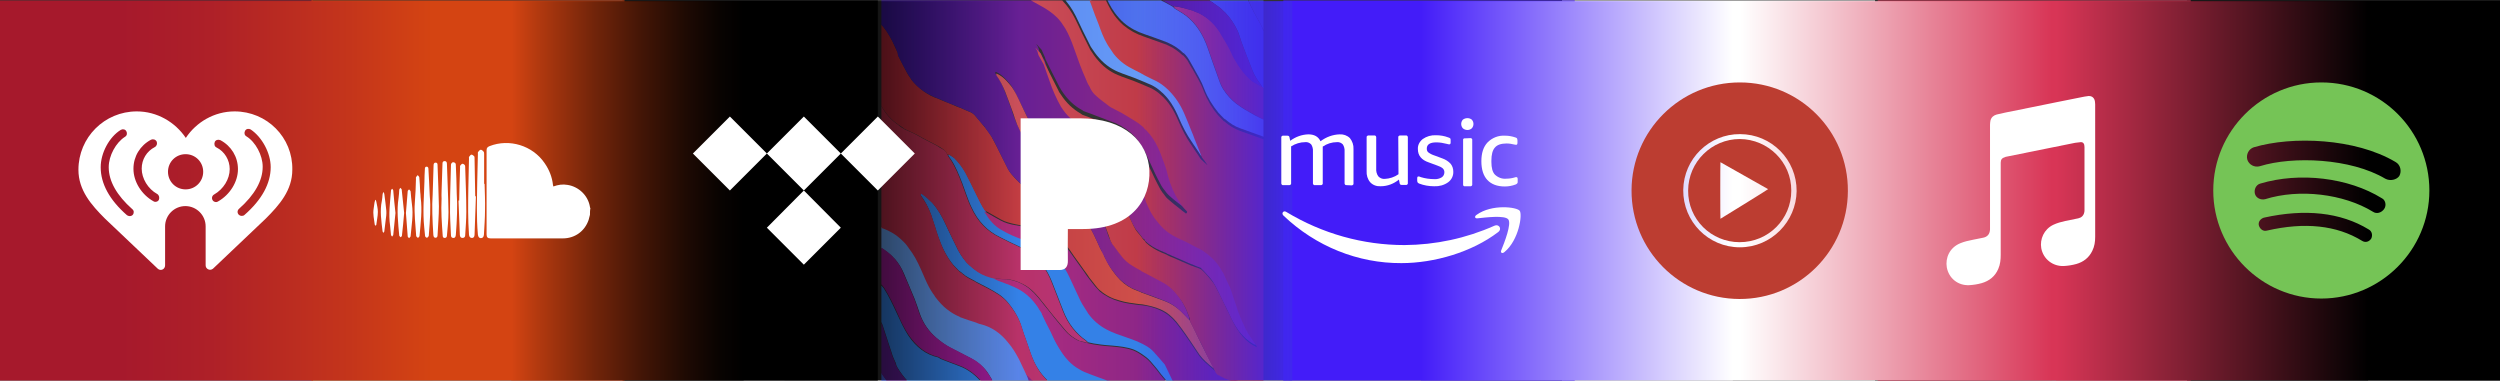 <?xml version="1.0" encoding="utf-8"?>
<!-- Generator: Adobe Illustrator 25.2.1, SVG Export Plug-In . SVG Version: 6.00 Build 0)  -->
<svg version="1.1" id="Layer_1" xmlns="http://www.w3.org/2000/svg" xmlns:xlink="http://www.w3.org/1999/xlink" x="0px" y="0px"
	 width="1122.1px" height="170.8px" viewBox="0 0 1122.1 170.8" style="enable-background:new 0 0 1122.1 170.8;"
	 xml:space="preserve">
<rect x="0" y="0" width="1122.1" height="170.8" fill="#333333" stroke="none"/>
<style type="text/css">
	.st0{clip-path:url(#SVGID_2_);}
	.st1{clip-path:url(#SVGID_4_);}
	.st2{fill:#ECCCD3;}
	.st3{fill:#8F2786;}
	.st4{fill:#7F248C;}
	.st5{fill:#5882EF;}
	.st6{fill:#5173EB;}
	.st7{fill:#CE534F;}
	.st8{fill:#C5425D;}
	.st9{fill:#A82C7E;}
	.st10{fill:#872689;}
	.st11{fill:url(#SVGID_5_);}
	.st12{fill:url(#SVGID_6_);}
	.st13{fill:url(#SVGID_7_);}
	.st14{fill:url(#SVGID_8_);}
	.st15{fill:#3481E7;}
	.st16{fill:#9F1C97;}
	.st17{fill:url(#SVGID_9_);}
	.st18{fill:url(#SVGID_10_);}
	.st19{fill:url(#SVGID_11_);}
	.st20{fill:url(#SVGID_12_);}
	.st21{fill:#601E95;}
	.st22{fill:url(#SVGID_13_);}
	.st23{fill:#78238E;}
	.st24{fill:#672093;}
	.st25{fill:url(#SVGID_14_);}
	.st26{fill:url(#SVGID_15_);}
	.st27{fill:url(#SVGID_16_);}
	.st28{fill:url(#SVGID_17_);}
	.st29{fill:url(#SVGID_18_);}
	.st30{fill:#C43F59;}
	.st31{fill:#982983;}
	.st32{fill:#FFFFFF;}
	.st33{fill:#A6192C;}
	.st34{fill:#D44412;}
	.st35{fill:#431CF9;}
	.st36{fill:#D83556;}
	.st37{fill:url(#SVGID_19_);}
	.st38{fill:url(#SVGID_20_);}
	.st39{fill:url(#SVGID_21_);}
	.st40{fill:url(#SVGID_22_);}
	.st41{fill:url(#SVGID_23_);}
	.st42{fill:url(#SVGID_24_);}
	.st43{fill:url(#SVGID_25_);}
	.st44{fill-rule:evenodd;clip-rule:evenodd;fill:#FFFFFF;}
	.st45{clip-path:url(#SVGID_27_);fill:#FFFFFF;}
	.st46{clip-path:url(#SVGID_29_);fill:#FFFFFF;}
	.st47{fill:#BC3D31;}
	.st48{fill:#75C456;}
</style>
<g>
	<defs>
		<rect id="SVGID_1_" y="0.2" width="1122.1" height="170.8"/>
	</defs>
	<clipPath id="SVGID_2_">
		<use xlink:href="#SVGID_1_"  style="overflow:visible;"/>
	</clipPath>
	<g class="st0">
		<g>
			<g>
				<defs>
					<rect id="SVGID_3_" x="395.6" y="-19" width="171.5" height="208.5"/>
				</defs>
				<clipPath id="SVGID_4_">
					<use xlink:href="#SVGID_3_"  style="overflow:visible;"/>
				</clipPath>
				<g class="st1">
					<path class="st2" d="M562.9-20.1c1.6,0,3.3,0,4.9,0c0.2,0,0.4,0.1,0.2,0.4v0.1c0,69.9,0,139.9,0,209.7c0,0.1,0,0.4-0.1,0.5
						v-0.1c0-1.1,0-2.1,0-3.2c0-2,0-3.9,0-5.9c0-2.8,0-5.5,0-8.3c0-0.2,0-0.4,0-0.6c0-36.7,0-73.3,0-110.1c0-0.2,0-0.4,0-0.6
						c0-2.6,0-5,0-7.6c0-4.8,0-9.5,0-14.3c0-0.2,0-0.5,0-0.7c0-7.7,0-15.4,0-23.2c0-0.2,0-0.4,0-0.6c0-0.1,0-0.2,0-0.4
						c0-10.6,0-21.2,0-31.9v-0.1c-0.1-0.1-0.1-0.4-0.2-0.5C566.1-18.3,564.5-19.1,562.9-20.1L562.9-20.1z"/>
					<path class="st2" d="M394.7,190.7C394.6,190.6,394.6,190.6,394.7,190.7c-0.1-0.2-0.1-0.4-0.1-0.5c0-69.9,0-139.9,0-209.7
						c0-0.1,0-0.4,0.1-0.5v0.1c0,0.2,0,0.4,0,0.6c0,9.6,0,19.4,0,29c0,0.2,0,0.4,0,0.6c0,0.1,0,0.4,0,0.5c0,11.7,0,23.3,0,35
						c0,0.2,0,0.4,0,0.6c0,0.1,0,0.4,0,0.5c0,9.3,0,18.4,0,27.7c0,0.1,0,0.2,0,0.5c0,0.1,0,0.2,0,0.5c0,8.7,0,17.2,0,25.9
						c0,0.1,0,0.2,0,0.5c0,3.1,0,6.2,0,9.3c0,2.1,0,4.1,0,6.2c0,3.3,0,6.6,0,9.9c0,2.3,0,4.5,0,6.8c0,2.7,0,5.5,0,8.2
						c0,0.1,0,0.2,0,0.4c0,7.7,0,15.5,0,23.2c0,0.1,0,0.2,0,0.4c0,0.2,0,0.5,0,0.7c0,4.9,0,9.9,0,14.8c0,0.2,0,0.5,0,0.7
						c0,0.1,0,0.2,0,0.4C394.7,185.2,394.7,187.9,394.7,190.7C394.7,190.6,394.7,190.6,394.7,190.7z"/>
					<path class="st3" d="M567.9,190.6L567.9,190.6c-17.3,0.1-34.7,0.1-52.1,0.1v-0.1c4.9,0,9.8,0,14.5,0c4.1,0,8.4,0,12.6,0
						C551.3,190.6,559.6,190.6,567.9,190.6z"/>
					<path class="st4" d="M394.7-20.1L394.7-20.1c17.2-0.1,34.5-0.1,51.7-0.1v0.1c-1.1,0-2.1,0-3.2,0c-3.9,0-7.8,0-11.7,0
						c-3.5,0-7,0-10.5,0c-4,0-7.9,0-12,0c-2.3,0-4.6,0-7,0C399.7-20,397.2-20,394.7-20.1z"/>
					<path class="st5" d="M489.7,190.7c-11.8,0-23.7,0-35.5,0c0,0,0,0,0-0.1c0.2,0,0.5,0,0.7,0c11.4,0,22.6,0,33.9,0
						c0.2,0,0.5,0,0.7,0C489.7,190.4,489.7,190.6,489.7,190.7C489.8,190.6,489.7,190.6,489.7,190.7z"/>
					<path class="st6" d="M562.9-20.1L562.9-20.1C553-20,543.3-20,533.4-20c-0.1,0-0.2-0.1-0.2-0.1C543-20.1,552.9-20.1,562.9-20.1z
						"/>
					<path class="st5" d="M485.4-20.1c6.5,0,13.1,0,19.5,0c0,0,0,0,0,0.1c-0.2,0-0.5,0-0.6,0c-6,0-12,0-17.9,0c-0.4,0-0.6,0-1,0
						C485.4-20,485.4-20,485.4-20.1L485.4-20.1z"/>
					<path class="st7" d="M485.4-20.1L485.4-20.1c-1.6,0.1-3.1,0.1-4.6,0.1c-4.9,0-9.9,0-14.8,0h-0.1v-0.1
						C472.3-20.1,478.9-20.1,485.4-20.1z"/>
					<path class="st5" d="M465.9-20.1L465.9-20.1c-0.2,0.1-0.4,0.1-0.6,0.1c-4.6,0-9.3,0-13.9,0c-1.6,0-3.2,0-4.8,0c0,0,0,0-0.1,0
						v-0.1C452.9-20.1,459.4-20.1,465.9-20.1z"/>
					<path class="st5" d="M451.1,190.7c-6.2,0-12.6,0-18.8,0c0,0,0,0,0-0.1c0.2,0,0.5,0,0.6,0c5.9,0,11.6,0,17.5,0
						c0.2,0,0.5,0,0.6,0C451.1,190.4,451.1,190.4,451.1,190.7C451.1,190.6,451.1,190.6,451.1,190.7z"/>
					<path class="st5" d="M429.9,190.7c-5.9,0-11.7,0-17.6,0v-0.1c0.2,0,0.5,0,0.7,0c5.6,0,11.2,0,16.8,0
						C429.8,190.6,429.9,190.6,429.9,190.7C429.9,190.6,429.9,190.6,429.9,190.7z"/>
					<path class="st4" d="M489.7,190.7C489.7,190.6,489.8,190.6,489.7,190.7c5.5-0.1,11-0.1,16.4-0.1v0.1
						C500.7,190.7,495.2,190.7,489.7,190.7z"/>
					<path class="st4" d="M505.1-20C505.1-20.1,505.1-20.1,505.1-20c5-0.1,10-0.1,15.1-0.1v0.1c-1.5,0-3.1,0-4.5,0
						C512-20,508.6-20,505.1-20L505.1-20z"/>
					<path class="st8" d="M412.3,190.6L412.3,190.6c-3.9,0.1-7.8,0.1-11.7,0.1v-0.1c0.4,0,0.9,0,1.2,0c3.4,0,6.8,0,10.3,0
						C412.1,190.6,412.2,190.6,412.3,190.6z"/>
					<path class="st5" d="M506.2,190.7v-0.1C506.2,190.6,506.2,190.6,506.2,190.7c3.2-0.1,6.5-0.1,9.6-0.1l0,0v0.1
						C512.6,190.7,509.4,190.7,506.2,190.7z"/>
					<path class="st5" d="M400.5,190.6L400.5,190.6c-2,0.1-3.9,0.1-5.7,0.1v-0.1C396.6,190.6,398.5,190.6,400.5,190.6L400.5,190.6z"
						/>
					<path class="st9" d="M451.1,190.7C451.1,190.6,451.1,190.6,451.1,190.7c1-0.1,2-0.1,2.9-0.1l0,0v0.1
						C453.2,190.7,452.1,190.7,451.1,190.7z"/>
					<path class="st10" d="M429.9,190.7C429.9,190.6,429.9,190.6,429.9,190.7c0.7-0.1,1.6-0.1,2.3-0.1c0,0,0,0,0.1,0v0.1
						C431.5,190.7,430.7,190.7,429.9,190.7z"/>
					
						<linearGradient id="SVGID_5_" gradientUnits="userSpaceOnUse" x1="520.117" y1="162.197" x2="567.939" y2="162.197" gradientTransform="matrix(1 0 0 -1 0 172)">
						<stop  offset="0" style="stop-color:#557DF0"/>
						<stop  offset="0.997" style="stop-color:#3F54E8"/>
					</linearGradient>
					<path class="st11" d="M567.9,15.4c-0.5-0.9-1-1.7-1.3-2.7c-0.4-1.2-1-2.2-1.6-3.2c-1.6-2.8-3.1-5.6-4.5-8.7
						c-1.3-2.8-2.7-5.5-4.5-7.9c-1.8-2.6-4-4.9-6.6-6.3c-1.7-1-3.4-1.7-5.2-2.6c-3.5-1.3-7.1-2.7-10.6-4c-0.1,0-0.4-0.1-0.5-0.2
						c-0.1,0-0.2-0.1-0.2-0.1c-4.3,0-8.7,0-12.9,0v0.1c0.4,0.9,0.9,1.8,1.2,2.7c0.9,1.7,1.8,3.3,2.9,4.8c0.1,0.2,0.4,0.5,0.5,0.7
						c0.9,1.1,1.8,2.3,2.7,3.4c0.2,0.4,0.6,0.6,1,0.9c2.2,1.3,4.5,2.6,6.8,3.8c1.5,0.7,2.8,1.6,4.3,2.3c1.6,0.9,3.2,1.7,4.8,2.6
						c1.2,1,2.6,1.8,3.8,2.8c0.1,0.1,0.2,0.2,0.4,0.4c0.5,0.5,1.1,1,1.6,1.5c2.3,2.4,4.1,5.1,5.6,8.3c0.7,1.6,1.1,3.3,1.7,5
						c1.6,4.3,3.3,8.7,5,12.9c1,2.3,2.3,4.4,3.8,6.3c0.1,0.2,0.2,0.5,0.4,0.9c0.5,0.5,1,0.9,1.6,1c0-0.2,0-0.5,0-0.7
						c0-7.7,0-15.4,0-23.2C567.9,15.9,567.9,15.7,567.9,15.4z"/>
					
						<linearGradient id="SVGID_6_" gradientUnits="userSpaceOnUse" x1="533.325" y1="174.219" x2="567.943" y2="174.219" gradientTransform="matrix(1 0 0 -1 0 172)">
						<stop  offset="0" style="stop-color:#3739C2"/>
						<stop  offset="0.997" style="stop-color:#465DD4"/>
					</linearGradient>
					<path class="st12" d="M567.9-16.9c0-0.1-0.1-0.4-0.2-0.4v-2.8h-6.3v0.1c-9.4,0-18.8,0-28.1,0c0.1,0.1,0.4,0.1,0.5,0.2
						c3.5,1.3,7.1,2.7,10.6,4c1.7,0.9,3.5,1.6,5.2,2.6c2.6,1.5,4.6,3.8,6.6,6.3c1.7,2.4,3.2,5.1,4.5,7.9c1.3,2.9,2.8,5.9,4.5,8.7
						c0.6,1,1.1,2.1,1.6,3.2c0.4,1,0.9,1.8,1.3,2.7c0-0.1,0-0.2,0-0.4c0-10.6,0-21.2,0-31.9C567.9-16.8,567.9-16.9,567.9-16.9z"/>
					
						<linearGradient id="SVGID_7_" gradientUnits="userSpaceOnUse" x1="526.656" y1="143.402" x2="567.955" y2="143.402" gradientTransform="matrix(1 0 0 -1 0 172)">
						<stop  offset="0" style="stop-color:#B6367E"/>
						<stop  offset="1" style="stop-color:#B02446"/>
					</linearGradient>
					<path class="st13" d="M526.7,2.8c2.6,0.2,5.1,0.9,7.7,1.7c0.2,0.1,0.5,0.1,0.9,0.2c1,0.5,2.1,0.9,3.1,1.3
						c2.7,1.3,5.1,3.2,7.2,5.6c0.9,1,1.6,2.1,2.3,3.1c0.1,0.1,0.1,0.2,0.2,0.4c0,0.1,0,0.1,0.1,0.2c0.9,1.5,1.8,2.9,2.7,4.5
						c0.6,1,1.1,2,1.6,2.9c0.7,1.5,1.3,3.1,2.2,4.4c1.5,2.7,3.2,5,5.1,7.1c1.1,1.1,2.2,2.2,3.4,2.9c1.1,0.6,2.2,1.2,3.2,1.8
						c0.5,0.5,1,0.9,1.6,1c0,4.8,0,9.5,0,14.3c-1.6-0.9-3.2-1.7-4.8-2.6c-2.8-1.6-5.6-3.1-8.2-5.1c-2.3-1.8-4.3-4-6-6.7
						c-1.1-1.7-1.7-3.8-2.4-5.7c-1.5-4-2.9-8.2-4.3-12.2c-2.1-6.3-5.4-11.5-10.1-15.1c-0.1-0.1-0.4-0.2-0.5-0.2
						c-0.1-0.1-0.2-0.4-0.4-0.4c-1.3-0.9-2.6-1.6-3.9-2.4C527,3.3,526.9,3.1,526.7,2.8z"/>
					
						<linearGradient id="SVGID_8_" gradientUnits="userSpaceOnUse" x1="394.708" y1="25.872" x2="489.538" y2="25.872" gradientTransform="matrix(1 0 0 -1 0 172)">
						<stop  offset="0" style="stop-color:#6BA9FA"/>
						<stop  offset="1" style="stop-color:#4F71DE"/>
					</linearGradient>
					<path class="st14" d="M454.2,190.6L454.2,190.6c-0.1-0.1-0.1-0.2-0.1-0.2c-2.2-5.5-4.4-11.1-7-16.4c-1.2-2.6-2.6-5-4.1-7.2
						c-2-2.6-4.3-4.3-6.7-5.7c-3.2-1.7-6.3-3.3-9.5-4.9c-2.4-1.2-4.5-2.8-6.6-4.6c-3.3-2.9-5.9-6.5-7.4-11c-0.7-2.2-1.5-4.3-2.3-6.5
						c-1.6-3.8-3.2-7.6-4.8-11.4c-1-2.3-2.3-4.4-3.8-6.2c-2.1-2.3-4.4-4-6.8-5.5c0-3.1,0-6.2,0-9.3c2.4,0.7,4.8,1.8,7,3.3
						c1.6,1.1,3.2,2.6,4.5,4c0.5,0.6,1,1.2,1.5,2c2.2,2.8,3.9,6,5.4,9.4c1,2.1,1.8,4.3,2.8,6.3c1,2.1,2.1,4,3.4,5.7
						c0.1,0.1,0.1,0.2,0.2,0.4c1.7,2.2,3.5,4.3,5.7,5.9c1.6,1.2,3.2,2.2,4.9,2.9c0.2,0.1,0.5,0.2,0.7,0.4c2.3,0.9,4.6,1.6,7.1,2.4
						c0.6,0.2,1.2,0.6,2,0.7c4.9,1.2,9,4,12.4,8.3c2,2.3,3.5,4.9,5,7.7c0.9,1.8,1.7,3.7,2.6,5.5c0.1,0.4,0.4,0.7,0.5,1.1
						c0.5,1.1,0.9,2.2,1.3,3.3c2.1,4.5,4.8,8.2,8.4,10.7c2,1.5,4,2.4,6.2,3.4c2,0.9,4,1.6,6,2.3c1.1,0.4,2.1,0.7,3.2,1.2
						c1.3,0.6,2.7,1.2,4,1.8c-0.2,0-0.5,0-0.7,0c-11.4,0-22.6,0-33.9,0C454.6,190.6,454.4,190.6,454.2,190.6z"/>
					<path class="st15" d="M432.3,190.6C432.2,190.6,432.2,190.6,432.3,190.6c-0.1-0.1-0.2-0.2-0.2-0.4c-1.6-2.3-3.3-4.4-5.4-6.1
						c-3.1-2.4-6.2-4.4-9.5-6.2c-1.3-0.7-2.8-1.6-4.1-2.3c-0.1-0.1-0.2-0.1-0.4-0.2c-3.9-2.4-7.1-5.9-9.8-10.3
						c-0.2-0.4-0.4-0.9-0.6-1.2c-0.1-0.5-0.2-1.1-0.5-1.5c-0.4-1.1-1-2.1-1.3-3.2c-1.5-4.4-2.8-8.8-4.3-13.2c-0.5-1.3-1.1-2.7-1.6-4
						c0-2.7,0-5.5,0-8.2c0-2.3,0-4.5,0-6.8c0.6,0.7,1.3,1.5,2,2.3c2.3,3.5,4.1,7.4,6,11.5c1.6,3.4,3.2,7,5.2,10
						c3.4,5,7.8,8.4,13.2,9.6c0.1,0,0.2,0.1,0.4,0.2c0.2,0.1,0.5,0.4,0.7,0.5c2.8,1.1,5.6,2.1,8.4,3.2c4,1.5,7.3,4,10.3,7.6
						c2.1,2.6,3.7,5.6,5.1,8.7c1.6,3.4,2.8,7,4.9,10c-0.2,0-0.5,0-0.6,0c-5.9,0-11.6,0-17.5,0C432.7,190.6,432.4,190.6,432.3,190.6z
						"/>
					<path class="st16" d="M451,190.4c-2.1-3.1-3.3-6.6-4.9-10c-1.5-3.1-3.1-6.1-5.1-8.7c-2.9-3.5-6.3-6.1-10.3-7.6
						c-2.8-1-5.6-2.1-8.4-3.2c-0.2-0.1-0.5-0.4-0.7-0.5c-0.1-0.1-0.2-0.2-0.4-0.2c-5.4-1.2-9.6-4.5-13.2-9.6
						c-2.1-3.1-3.7-6.5-5.2-10c-1.8-3.9-3.7-7.9-6-11.5c-0.6-0.9-1.3-1.6-2-2.3c0-3.3,0-6.6,0-9.9c0-2.1,0-4.1,0-6.2
						c2.6,1.5,4.9,3.2,6.8,5.5c1.6,1.8,2.8,3.8,3.8,6.2c1.6,3.8,3.3,7.6,4.8,11.4c0.9,2.1,1.5,4.3,2.3,6.5c1.6,4.5,4.1,8.2,7.4,11
						c2.1,1.8,4.3,3.4,6.6,4.6c3.2,1.6,6.3,3.2,9.5,4.9c2.6,1.3,4.9,3.2,6.7,5.7c1.7,2.2,2.9,4.6,4.1,7.2c2.6,5.4,4.8,10.9,7,16.4
						c0,0.1,0,0.1,0.1,0.2C453.1,190.6,452.1,190.6,451,190.4C451.1,190.4,451.1,190.4,451,190.4z"/>
					
						<linearGradient id="SVGID_9_" gradientUnits="userSpaceOnUse" x1="394.688" y1="-6.348" x2="429.772" y2="-6.348" gradientTransform="matrix(1 0 0 -1 0 172)">
						<stop  offset="0" style="stop-color:#4661EA"/>
						<stop  offset="0.992" style="stop-color:#6297F5"/>
					</linearGradient>
					<path class="st17" d="M412.3,190.6c-0.1,0-0.1,0-0.2,0c-0.9-0.4-1.8-0.6-2.7-1c-1.1-0.4-2.2-1-3.4-1.1
						c-2.2-0.4-4.3-1.2-6.2-2.4c-1.7-1.1-3.4-2.4-5-3.7c0-0.2,0-0.5,0-0.7c0-4.9,0-9.9,0-14.8c0-0.2,0-0.5,0-0.7
						c1.1,1.6,2.2,3.2,3.4,4.8c0.9,1.1,2,2.2,2.8,3.3c1.2,1.5,2.7,2.6,4.4,3.3c1.3,0.6,2.8,1.1,4.3,1.7c1.1,0.4,2.1,0.7,3.2,1.1
						c0.6,0.2,1.3,0.5,2,0.6c3.8,1.1,7.3,2.6,10.6,5.1c1.6,1.2,3.1,2.7,4.4,4.4c-5.6,0-11.2,0-16.8,0
						C412.7,190.6,412.4,190.6,412.3,190.6z"/>
					
						<linearGradient id="SVGID_10_" gradientUnits="userSpaceOnUse" x1="394.725" y1="-14.342" x2="412.014" y2="-14.342" gradientTransform="matrix(1 0 0 -1 0 172)">
						<stop  offset="0" style="stop-color:#CD535D"/>
						<stop  offset="1" style="stop-color:#B42535"/>
					</linearGradient>
					<path class="st18" d="M394.7,182.3c1.7,1.2,3.3,2.6,5,3.7c2,1.3,4,2.1,6.2,2.4c1.1,0.2,2.3,0.7,3.4,1.1c0.9,0.4,1.8,0.6,2.7,1
						c-3.4,0-6.8,0-10.3,0c-0.4,0-0.9,0-1.2,0h-0.1c-0.6-0.6-1.2-1.3-1.8-2c-1.6-1.8-2.8-3.8-3.9-6
						C394.7,182.4,394.7,182.3,394.7,182.3z"/>
					<path class="st15" d="M394.7,182.5c1.1,2.2,2.3,4.3,3.9,6c0.6,0.7,1.2,1.3,1.8,2c-2,0-3.8,0-5.7,0
						C394.7,187.9,394.7,185.2,394.7,182.5z"/>
					
						<linearGradient id="SVGID_11_" gradientUnits="userSpaceOnUse" x1="485.494" y1="151.152" x2="567.996" y2="151.152" gradientTransform="matrix(1 0 0 -1 0 172)">
						<stop  offset="0" style="stop-color:#4661EA"/>
						<stop  offset="0.992" style="stop-color:#6297F5"/>
					</linearGradient>
					<path class="st19" d="M563.1,51.7c-2.8-1.6-5.6-3.1-8.2-5.1c-2.3-1.8-4.3-4-6-6.7c-1.1-1.7-1.7-3.8-2.4-5.7
						c-1.5-4-2.9-8.2-4.3-12.2c-2.1-6.3-5.4-11.5-10.1-15.1c-0.1-0.1-0.4-0.2-0.5-0.2c-0.1-0.1-0.2-0.4-0.4-0.4
						c-1.3-0.9-2.6-1.6-3.9-2.4c-0.2-0.1-0.5-0.5-0.7-0.7c-0.6-0.4-1.3-0.9-2-1.2c-0.2-0.1-0.5-0.2-0.7-0.4
						c-1.1-0.6-2.3-1.2-3.4-1.7c-1.7-0.9-3.4-1.7-4.9-2.9c-1.1-1-2.3-2-3.3-3.1c-3.1-3.2-5.1-7.3-6.6-11.8c-0.2-0.6-0.4-1.2-0.5-1.8
						c0,0,0,0-0.1,0c-0.2,0-0.5,0-0.6,0c-6,0-12,0-17.9,0c-0.4,0-0.6,0-1,0c0.9,1,1.8,2,2.6,2.9c0.5,0.6,0.9,1.2,1.2,1.8
						c0.6,0.9,1.2,1.7,1.7,2.7c1.5,3.1,2.9,6.1,4.4,9.2c1.5,3.1,2.9,6.2,4.9,8.9c1.2,1.6,2.6,3.2,4,4.4c2.8,2.4,5.9,4,9.2,5.1
						c3.2,1.1,6.3,2.2,9.5,3.4c0.6,0.2,1.1,0.5,1.6,0.7c2.3,1.1,4.4,2.4,6.3,4.3c0.1,0.1,0.2,0.2,0.4,0.2c0-0.1,0-0.4,0.1-0.5
						c0,0.1,0,0.4-0.1,0.5c0.6,0.6,1.2,1.2,1.7,2c0.9,1.3,1.6,2.8,2.4,4.1c1.8,3.3,3.8,6.5,5.1,10.1c1.5,3.9,3.7,7.3,6.2,10.4
						c0.9,1,1.7,1.8,2.7,2.8c0.1,0.1,0.2,0.1,0.4,0.2c2.1,1.8,4.4,3.3,6.8,4.1c3.8,1.3,7.6,2.8,11.4,4.1c0-2.6,0-5,0-7.6
						C566.3,53.4,564.7,52.5,563.1,51.7z"/>
					
						<linearGradient id="SVGID_12_" gradientUnits="userSpaceOnUse" x1="446.588" y1="146.941" x2="539.831" y2="146.941" gradientTransform="matrix(1 0 0 -1 0 172)">
						<stop  offset="0" style="stop-color:#5883F1"/>
						<stop  offset="0.992" style="stop-color:#6CA6F8"/>
					</linearGradient>
					<path class="st20" d="M466.1-20c1.2,0.7,2.4,1.7,3.8,2.3c2.9,1.6,5.9,3.2,8.9,4.6c4.5,2.3,7.8,6.2,10.3,11.4
						c0,0.1,0.1,0.2,0.1,0.4c0.2,0.6,0.5,1.2,0.7,1.8c1.1,3.1,2.2,6.1,3.4,9c1.1,3.1,2.2,6.1,3.8,8.8c0.9,1.6,2,2.9,2.9,4.4
						c1.3,1.7,2.9,3.2,4.5,4.4c3.1,2.3,6.5,3.5,9.6,5.4c1.6,0.9,3.3,1.6,4.9,2.4c2,1,3.7,2.3,5.4,3.9c0.1,0.1,0.2,0.2,0.4,0.4
						c2.9,2.9,5.2,6.3,7,10.5c1.1,2.6,2.2,5.2,3.2,7.8c0.5,1.1,0.9,2.2,1.3,3.3c1.1,2.8,2.3,5.7,3.4,8.5c-0.1,0.2-0.4,0.5-0.5,0.7
						c-0.1-0.1-0.1-0.2-0.2-0.2c-1.2-2-2.6-3.8-3.8-5.7c-0.1-0.2-0.2-0.5-0.4-0.6c-2.2-3.2-4-6.7-5.6-10.4c-2-4.8-4.5-9-8.2-12.1
						c-1.2-1.1-2.7-2.1-4.1-2.8c-2.7-1.2-5.2-2.2-7.9-3.3c-1.8-0.7-3.7-1.3-5.5-2c-0.1,0-0.1-0.1-0.2-0.1c-3.7-1.3-7.1-3.5-9.9-6.7
						c-1.5-1.6-2.6-3.3-3.8-5.1c-1.2-2.4-2.4-4.9-3.7-7.4c-1.1-2.2-2-4.4-3.1-6.5c-3.2-6.3-7.6-11-13.4-13.5c-2.2-1-4.4-1.6-6.6-2.3
						c-3.5-1.2-7.1-2.6-10.4-4.6c-1.7-1.1-3.3-2.4-5-3.8c-0.4-0.9-0.6-1.8-1-2.7c1.6,0,3.2,0,4.8,0c4.6,0,9.3,0,13.9,0
						c0.2,0,0.5,0,0.6,0C466-20,466-20,466.1-20z"/>
					<path class="st21" d="M431.9,190.1c-1.6-2.3-3.3-4.4-5.4-6.1c-3.1-2.4-6.2-4.4-9.5-6.2c-1.3-0.7-2.8-1.6-4.1-2.3
						c-0.1-0.1-0.2-0.1-0.4-0.2c-3.9-2.4-7.1-5.9-9.8-10.3c-0.2-0.4-0.4-0.9-0.6-1.2c-0.1-0.5-0.2-1.1-0.5-1.5
						c-0.4-1.1-1-2.1-1.3-3.2c-1.5-4.4-2.8-8.8-4.3-13.2c-0.5-1.3-1.1-2.7-1.6-4c0,0.1,0,0.2,0,0.4c0,7.7,0,15.5,0,23.2
						c0,0.1,0,0.2,0,0.4c1.1,1.6,2.2,3.2,3.4,4.8c0.9,1.1,2,2.2,2.8,3.3c1.2,1.5,2.7,2.6,4.4,3.3c1.3,0.6,2.8,1.1,4.3,1.7
						c1.1,0.4,2.1,0.7,3.2,1.1c0.6,0.2,1.3,0.5,2,0.6c3.8,1.1,7.3,2.6,10.6,5.1c1.6,1.2,3.1,2.7,4.4,4.4h0.1
						C430.4,190.1,431.2,190.1,431.9,190.1C432.1,190.3,432.1,190.2,431.9,190.1z"/>
					<path class="st15" d="M496.5,181.9c-1.7-0.9-3.4-1.6-5.2-1.8c-2.6-0.4-5-0.7-7.6-1.1c-0.4,0-0.9-0.1-1.2-0.1
						c-0.1,0-0.1,0-0.2-0.1c-0.1-0.1-0.1-0.1-0.2-0.2c-2-1.1-3.8-2.2-5.7-3.3c-3.8-2.1-7.1-4.9-9.8-8.7c-2-2.8-3.4-6-4.5-9.4
						c-0.6-1.7-1.2-3.5-1.8-5.2c-0.9-2.3-1.6-4.8-2.4-7.1c-1.3-3.4-3.2-6.3-5.4-9c-1.2-1.5-2.6-2.7-4-3.7c-3.3-2.2-6.7-3.9-10.3-5.7
						c-0.2-0.1-0.4-0.2-0.6-0.4c-1.8-1-3.8-1.8-5.5-3.3c-0.5-0.5-1-0.9-1.6-1.2c-0.9-1-1.8-1.8-2.7-2.8c-2.9-3.5-5-7.7-6.6-12.3
						c-0.6-1.6-1.1-3.3-1.6-4.9c-0.6-1.8-1.2-3.8-1.8-5.5c-1.2-3.2-2.7-6-4.6-8.5c-0.2-0.4-0.1-0.6-0.1-1c0.1,0,0.2,0.1,0.4,0.1
						c1.7,1.1,3.3,2.6,4.8,4.1c2.6,2.9,4.5,6.3,6.2,10c1.7,3.8,3.7,7.6,5.5,11.4c1,1.8,2.1,3.5,3.4,5c0.1,0.1,0.2,0.4,0.4,0.5
						c1.6,1.6,3.2,2.9,5,4.1c2.3,1.5,4.8,2.3,7.3,2.9c1,0.4,1.8,0.9,2.8,1.2c2.9,1.1,5.9,2.1,8.7,3.7c3.2,1.8,5.9,4.4,8.2,7.7
						c0.6,1,1.2,2,1.8,2.8c0,0.1,0.1,0.2,0.1,0.4c1.2,2.6,2.4,5.1,3.8,7.7c1,2,1.8,4,2.9,5.9c1.6,2.8,3.3,5.5,5.4,7.6
						c1.3,1.3,2.8,2.6,4.5,3.5c0.9,0.5,1.6,1,2.4,1.3c2.3,1,4.5,1.7,6.8,2.6c1.8,0.7,3.8,1.3,5.6,2.1c0.1,0,0.1,0.1,0.2,0.1
						c3.4,1.2,6.5,3.3,9.2,6.1c0.9,0.9,1.6,1.7,2.2,2.7c1,1.7,1.8,3.5,2.8,5.4c0.9,1.6,1.6,3.3,2.4,4.9c0,0.1,0.1,0.2,0.1,0.4
						c-3.2,0-6.5,0-9.6,0c-0.5-0.6-1.1-1.3-1.6-2l-0.1-0.1c0,0,0,0-0.1-0.1c-2.2-2.6-4.6-4.6-7.3-6.2c-0.1,0-0.2,0-0.4-0.1l0,0
						l-0.1-0.1l0,0C496.5,181.9,496.5,181.9,496.5,181.9z"/>
					
						<linearGradient id="SVGID_13_" gradientUnits="userSpaceOnUse" x1="505.1" y1="162.502" x2="566.306" y2="162.502" gradientTransform="matrix(1 0 0 -1 0 172)">
						<stop  offset="0" style="stop-color:#4A1A9D"/>
						<stop  offset="0.997" style="stop-color:#79228D"/>
					</linearGradient>
					<path class="st22" d="M566,38.2c-1.5-2-2.9-4-3.8-6.3c-1.7-4.3-3.3-8.5-5-12.9c-0.6-1.6-1-3.4-1.7-5c-1.5-3.2-3.3-6-5.6-8.3
						c-0.5-0.5-1-1-1.6-1.5c-0.1-0.1-0.2-0.2-0.4-0.4c-1.2-1-2.6-1.8-3.8-2.8c-1.6-0.9-3.2-1.7-4.8-2.6c-1.5-0.7-2.8-1.6-4.3-2.3
						c-2.3-1.2-4.5-2.6-6.8-3.8c-0.4-0.2-0.6-0.5-1-0.9c-0.9-1.1-1.8-2.3-2.7-3.4c-0.1-0.2-0.4-0.5-0.5-0.7
						c-1.1-1.5-2.2-3.1-2.9-4.8c-0.4-0.9-0.9-1.8-1.2-2.7c-1.5,0-3.1,0-4.5,0c-3.5,0-7,0-10.5,0c0.1,0.6,0.4,1.2,0.5,1.8
						c1.5,4.5,3.5,8.5,6.6,11.8c1,1.1,2.2,2,3.3,3.1c1.6,1.2,3.2,2.1,4.9,2.9c1.1,0.6,2.3,1.2,3.4,1.7c0.2,0.1,0.5,0.2,0.7,0.4
						c0.6,0.4,1.3,0.9,2,1.2c2.6,0.2,5.1,0.9,7.7,1.7c0.2,0.1,0.5,0.1,0.9,0.2c1,0.5,2.1,0.9,3.1,1.3c2.7,1.3,5.1,3.2,7.2,5.6
						c0.9,1,1.6,2.1,2.3,3.1c0.1,0.1,0.1,0.2,0.2,0.4c0,0.1,0,0.1,0.1,0.2c0.9,1.5,1.8,2.9,2.7,4.5c0.6,1,1.1,2,1.6,2.9
						c0.7,1.5,1.3,3.1,2.2,4.4c1.5,2.7,3.2,5,5.1,7.1c1.1,1.1,2.2,2.2,3.4,2.9c1.1,0.6,2.2,1.2,3.2,1.8
						C566.2,38.7,566.2,38.4,566,38.2z"/>
					<path class="st9" d="M564.6,154.1C564.6,154.1,564.7,154.1,564.6,154.1C564.7,154.1,564.6,154.1,564.6,154.1L564.6,154.1z"/>
					<path class="st15" d="M530.4,179.9c-0.2-0.2-0.5-0.5-0.7-0.7c-0.1-0.1-0.1-0.1-0.2-0.2c-0.5-0.7-0.9-1.5-1.3-2.1
						c-2.3-3.1-4.6-6.1-7.1-9c-1.2-1.6-2.4-3.2-3.7-4.6c-1.2-1.5-2.4-2.7-3.9-3.7c-1.5-1.1-3.1-2.1-4.6-2.7
						c-3.2-1.2-6.6-1.5-9.9-1.8c-0.9-0.1-1.7-0.1-2.6-0.2c-1.6-0.1-3.1-0.4-4.6-0.6c-1.2-0.1-2.3-0.5-3.5-0.7
						c-0.2-0.2-0.5-0.6-0.7-0.7c-4.6-3.2-8.1-7.6-10.3-13.3c-1.7-4.3-3.3-8.5-5-12.8c-2.3-6-5.7-10.5-10.4-13.7
						c-2.8-1.8-5.7-3.1-8.7-4.5c-1.5-0.7-2.9-1.5-4.4-2.2c-5.6-2.7-9.9-7.1-12.8-13.5c-0.9-1.8-1.6-3.8-2.3-5.7
						c-0.6-1.7-1.2-3.3-1.8-5c-1.5-3.8-2.9-7.4-5.1-10.7c-0.5-0.7-1-1.3-1.3-2.1c0.2,0.1,0.6,0.1,0.9,0.2c0.6,0.4,1.1,0.7,1.7,1.1
						c0.1,0.1,0.2,0.2,0.5,0.4c1.8,1.8,3.5,4,4.9,6.5c1.7,3.2,3.3,6.5,4.9,9.8c1.2,2.4,2.4,5,3.9,7.2c0.1,0.1,0.1,0.2,0.2,0.5
						c2,3.3,4.3,6,7.3,7.7c3.5,2.1,7.3,3.7,11.1,4.9c3.3,1,6.6,2.2,9.5,4.3c4.3,2.9,7.7,6.8,10.1,12.1c1.7,3.5,3.3,7.2,5,10.7
						c1,2,2.2,3.5,3.3,5.4c0,0.1,0.1,0.1,0.1,0.2c2.3,3.2,5.1,5.5,8.3,7.2c2.8,1.5,5.6,2.4,8.5,3.4c1.8,0.6,3.7,1.3,5.4,2
						c0.1,0.1,0.2,0.1,0.4,0.2c2.4,1.1,4.9,2.3,6.8,4.4c1.7,1.8,3.3,3.8,5,5.7c0.1,0.1,0.1,0.2,0.1,0.2c2,4.1,3.9,8.2,6,12.3
						c0.5,1.1,1.2,2.1,1.8,3.1c0.2,0.5,0.6,1,0.9,1.6c0.2,0.5,0.6,1,0.9,1.5c0.2,0.6,0.6,1.1,0.9,1.7l0,0c-0.7-0.9-1.5-1.7-2.1-2.6
						C531,180.8,530.8,180.3,530.4,179.9z"/>
					<path class="st23" d="M531.9,180.5c0.4,0.1,0.7,0.1,1.1,0.2c-0.1,0.5-0.1,0.9-0.2,1.3C532.5,181.5,532.1,181,531.9,180.5z"/>
					<path class="st15" d="M533.6,183.7L533.6,183.7L533.6,183.7L533.6,183.7z"/>
					<path class="st10" d="M547.3,168c0.1,0.1,0.2,0.1,0.2,0.2C547.3,168.3,547.3,168.2,547.3,168z"/>
					<path class="st24" d="M442.3,57c-0.1-0.1-0.2-0.4-0.4-0.5C442.2,56.5,442.3,56.7,442.3,57z"/>
					<path class="st4" d="M504.7,188.6l-0.1-0.1c0,0,0,0-0.1-0.1c-2.2-2.6-4.6-4.6-7.3-6.2c-0.1,0-0.2,0-0.4-0.1l0,0l-0.1-0.1l0,0
						l-0.1-0.1c-1.7-0.9-3.4-1.6-5.2-1.8c-2.6-0.4-5-0.7-7.6-1.1c-0.4,0-0.9-0.1-1.2-0.1c-0.1,0-0.1,0-0.2-0.1
						c-1.6-0.1-3.3-0.1-4.9-0.4c-2.9-0.4-5.6-1.3-8.2-2.9c-2.6-1.5-4.8-3.7-7-6c-0.6-0.6-1.2-1.2-1.8-1.8c0.5,1.1,0.9,2.2,1.3,3.3
						c2.1,4.5,4.8,8.2,8.4,10.7c2,1.5,4,2.4,6.2,3.4c2,0.9,4,1.6,6,2.3c1.1,0.4,2.1,0.7,3.2,1.2c1.3,0.6,2.7,1.2,4,1.8
						c0.1,0,0.1,0,0.2,0c5.5,0,11,0,16.4,0l0,0C505.7,189.8,505.2,189.2,504.7,188.6z"/>
					<path class="st4" d="M496.5,181.9l0.1,0.1C496.5,181.9,496.5,181.9,496.5,181.9z"/>
					<path class="st4" d="M504.6,188.5l0.1,0.1C504.6,188.5,504.6,188.5,504.6,188.5z"/>
					<path class="st4" d="M496.6,182C496.6,182,496.8,182,496.6,182C496.8,182,496.6,182,496.6,182z"/>
					<path class="st15" d="M539.8,69.2c0.9,1.1,1.7,2.2,2.4,3.3c0,0,0,0,0,0.1c-1-0.9-2-1.8-2.9-2.7
						C539.5,69.7,539.6,69.5,539.8,69.2z"/>
					<path class="st15" d="M542.5,72.8C542.5,72.8,542.4,72.7,542.5,72.8C542.4,72.7,542.4,72.7,542.5,72.8
						C542.4,72.7,542.4,72.8,542.5,72.8L542.5,72.8z"/>
					<path class="st15" d="M542.3,72.5c0,0,0,0.1,0.1,0.1L542.3,72.5C542.4,72.7,542.3,72.7,542.3,72.5
						C542.3,72.7,542.3,72.5,542.3,72.5z"/>
					<path class="st15" d="M542.5,72.8L542.5,72.8L542.5,72.8L542.5,72.8L542.5,72.8z"/>
					<path class="st7" d="M545.5,166.8l-0.1-0.1C545.5,166.6,545.5,166.8,545.5,166.8z"/>
					
						<linearGradient id="SVGID_14_" gradientUnits="userSpaceOnUse" x1="394.693" y1="59.374" x2="488.058" y2="59.374" gradientTransform="matrix(1 0 0 -1 0 172)">
						<stop  offset="0" style="stop-color:#BB2E48"/>
						<stop  offset="0.997" style="stop-color:#B63479"/>
					</linearGradient>
					<path class="st25" d="M487.4,153c-4.6-3.2-8.1-7.6-10.3-13.3c-1.7-4.3-3.3-8.5-5-12.8c-2.3-6-5.7-10.5-10.4-13.7
						c-2.8-1.8-5.7-3.1-8.7-4.5c-1.5-0.7-2.9-1.5-4.4-2.2c-5.6-2.7-9.9-7.1-12.8-13.5c-0.9-1.8-1.6-3.8-2.3-5.7
						c-0.6-1.7-1.2-3.3-1.8-5c-1.5-3.8-2.9-7.4-5.1-10.7c-0.5-0.7-1-1.3-1.3-2.1c-0.5-1-1-2-2-2.4c-1-0.6-2-1.1-2.8-1.7
						c-2.8-1.5-5.6-2.8-8.3-4.4c-2-1.2-4.1-2-6.1-2.9c-1-0.6-2-1.2-2.9-2c-3.2-2.2-5.9-5.1-7.8-8.9c-0.1-0.2-0.2-0.5-0.5-0.7
						c0,0.1,0,0.4,0,0.5c0,9.3,0,18.4,0,27.7c0,0.1,0,0.2,0,0.5c0,0.1,0,0.2,0,0.5c0,8.7,0,17.2,0,25.9c0,0.1,0,0.2,0,0.5
						c2.4,0.7,4.8,1.8,7,3.3c1.6,1.1,3.2,2.6,4.5,4c0.5,0.6,1,1.2,1.5,2c2.2,2.8,3.9,6,5.4,9.4c1,2.1,1.8,4.3,2.8,6.3
						c1,2.1,2.1,4,3.4,5.7c0.1,0.1,0.1,0.2,0.2,0.4c1.7,2.2,3.5,4.3,5.7,5.9c1.6,1.2,3.2,2.2,4.9,2.9c0.2,0.1,0.5,0.2,0.7,0.4
						c2.3,0.9,4.6,1.6,7.1,2.4c0.6,0.2,1.2,0.6,2,0.7c4.9,1.2,9,4,12.4,8.3c2,2.3,3.5,4.9,5,7.7c0.9,1.8,1.7,3.7,2.6,5.5
						c0.1,0.4,0.4,0.7,0.5,1.1c0.6,0.6,1.2,1.2,1.8,1.8c2.1,2.3,4.3,4.5,7,6c2.6,1.6,5.4,2.6,8.2,2.9c1.6,0.2,3.3,0.2,4.9,0.4
						c-0.1-0.1-0.1-0.1-0.2-0.2c-2-1.1-3.8-2.2-5.7-3.3c-3.8-2.1-7.1-4.9-9.8-8.7c-2-2.8-3.4-6-4.5-9.4c-0.6-1.7-1.2-3.5-1.8-5.2
						c-0.9-2.3-1.6-4.8-2.4-7.1c-1.3-3.4-3.2-6.3-5.4-9c-1.2-1.5-2.6-2.7-4-3.7c-3.3-2.2-6.7-3.9-10.3-5.7c-0.2-0.1-0.4-0.2-0.6-0.4
						c-1.8-1-3.8-1.8-5.5-3.3c-0.5-0.5-1-0.9-1.6-1.2c-0.9-1-1.8-1.8-2.7-2.8c-2.9-3.5-5-7.7-6.6-12.3c-0.6-1.6-1.1-3.3-1.6-4.9
						c-0.6-1.8-1.2-3.8-1.8-5.5c-1.2-3.2-2.7-6-4.6-8.5c-0.2-0.4-0.1-0.6-0.1-1c0.1,0,0.2,0.1,0.4,0.1c1.7,1.1,3.3,2.6,4.8,4.1
						c2.6,2.9,4.5,6.3,6.2,10c1.7,3.8,3.7,7.6,5.5,11.4c1,1.8,2.1,3.5,3.4,5c0.1,0.1,0.2,0.4,0.4,0.5c1.6,1.6,3.2,2.9,5,4.1
						c2.3,1.5,4.8,2.3,7.3,2.9c1.5,0,3.1,0.1,4.5,0.2c0.9,0,1.7,0.1,2.6,0.2c2.6,0.5,5,1.5,7.3,2.9c2.8,1.8,5.1,4.4,7.3,7.3
						c0.5,0.6,1.1,1.3,1.6,2c1.3,1.7,2.7,3.4,4,5c1.5,1.8,3.1,3.7,4.6,5.5c1.8,2.2,4,3.7,6.3,4.8c0.1,0,0.4,0.1,0.5,0.1
						c1.1,0.2,2.3,0.6,3.4,0.9C487.8,153.5,487.6,153.1,487.4,153z"/>
					
						<linearGradient id="SVGID_15_" gradientUnits="userSpaceOnUse" x1="441.717" y1="29.229" x2="568.035" y2="29.229" gradientTransform="matrix(1 0 0 -1 0 172)">
						<stop  offset="0" style="stop-color:#B92F7A"/>
						<stop  offset="1" style="stop-color:#691F92"/>
					</linearGradient>
					<path class="st26" d="M567.9,181.4c0-2.8,0-5.5,0-8.3c-0.9-0.2-1.8-0.5-2.7-0.7c-1.7-0.4-3.4-0.6-5.2-1c-1.3-0.2-2.7-0.5-4-0.6
						c-2.2-0.4-4.5-0.7-6.6-1.7c-0.6-0.2-1.2-0.6-1.8-0.9c-0.2,0.2-0.2,0-0.2-0.2c-0.1,0-0.2,0-0.2-0.1c-0.2,0-0.5,0-0.6-0.2
						c-0.4-0.2-0.6-0.6-0.9-1l-0.1-0.1l0,0c-0.5-0.4-1-0.7-1.5-1.2c-2.1-1.8-4.3-3.5-6-5.9c-1.3-2-2.7-4-4-6
						c-0.7-1.1-1.5-2.1-2.2-3.2c-1.3-1.8-2.7-3.8-4.1-5.5c-2-2.4-4.3-4.3-7-5.5c-2.7-1.3-5.5-2-8.3-2.3c-0.5,0-0.9-0.1-1.3-0.1
						c-2.9-0.4-5.9-0.7-8.8-1.6c-3.2-0.9-6.1-2.3-8.8-4.5c-0.7-0.7-1.5-1.6-2.2-2.4c-0.9-1.1-1.7-2.2-2.6-3.3
						c-0.9-1.1-1.6-2.2-2.4-3.4c-1.5-2-2.8-3.9-4.3-6c-1.5-2.1-2.8-4.1-4.5-6c-2.1-2.2-4.5-3.9-7.1-5.2c-0.1,0-0.1-0.1-0.2-0.1
						c-2.4-1.1-5-1.7-7.7-2.1c-2.4-0.4-4.9-0.9-7.3-1.3c-2.2-0.4-4.3-1-6.3-2.1c-2.1-1.1-4-2.3-6-3.4c-0.4-0.2-0.9-0.4-1.2-0.6
						c0.1,0.1,0.1,0.2,0.2,0.5c2,3.3,4.3,6,7.3,7.7c3.5,2.1,7.3,3.7,11.1,4.9c3.3,1,6.6,2.2,9.5,4.3c4.3,2.9,7.7,6.8,10.1,12.1
						c1.7,3.5,3.3,7.2,5,10.7c1,2,2.2,3.5,3.3,5.4c0,0.1,0.1,0.1,0.1,0.2c2.3,3.2,5.1,5.5,8.3,7.2c2.8,1.5,5.6,2.4,8.5,3.4
						c1.8,0.6,3.7,1.3,5.4,2c0.1,0.1,0.2,0.1,0.4,0.2c2.4,1.1,4.9,2.3,6.8,4.4c1.7,1.8,3.3,3.8,5,5.7c0.1,0.1,0.1,0.2,0.1,0.2
						c2,4.1,3.9,8.2,6,12.3c0.5,1.1,1.2,2.1,1.8,3.1c0.2,0.5,0.6,1,0.9,1.6c0.4,0.1,0.7,0.1,1.1,0.2c-0.1,0.5-0.1,0.9-0.2,1.3
						c0.2,0.6,0.6,1.1,0.9,1.7c0,0,0,0,0,0.1c0,0,0,0-0.1,0c-0.7-0.9-1.5-1.7-2.1-2.6c-0.4-0.4-0.7-0.9-1-1.2
						c-0.2-0.2-0.5-0.5-0.7-0.7c-0.1-0.1-0.1-0.1-0.2-0.2c-0.5-0.7-0.9-1.5-1.3-2.1c-2.3-3.1-4.6-6.1-7.1-9
						c-1.2-1.6-2.4-3.2-3.7-4.6c-1.2-1.5-2.4-2.7-3.9-3.7c-1.5-1.1-3.1-2.1-4.6-2.7c-3.2-1.2-6.6-1.5-9.9-1.8
						c-0.9-0.1-1.7-0.1-2.6-0.2c-1.6-0.1-3.1-0.4-4.6-0.6c-1.2-0.1-2.3-0.5-3.5-0.7c-1.1-0.2-2.3-0.6-3.4-0.9
						c-0.1,0-0.4-0.1-0.5-0.1c-2.3-1.1-4.5-2.6-6.3-4.8c-1.6-1.8-3.1-3.7-4.6-5.5c-1.3-1.7-2.7-3.4-4-5c-0.5-0.6-1.1-1.3-1.6-2
						c-2.2-2.8-4.5-5.5-7.3-7.3c-2.3-1.5-4.8-2.4-7.3-2.9c-0.9-0.1-1.7-0.2-2.6-0.2c-1.5-0.1-3.1-0.1-4.5-0.2c1,0.4,1.8,0.9,2.8,1.2
						c2.9,1.1,5.9,2.1,8.7,3.7c3.2,1.8,5.9,4.4,8.2,7.7c0.6,1,1.2,2,1.8,2.8c0,0.1,0.1,0.2,0.1,0.4c1.2,2.6,2.4,5.1,3.8,7.7
						c1,2,1.8,4,2.9,5.9c1.6,2.8,3.3,5.5,5.4,7.6c1.3,1.3,2.8,2.6,4.5,3.5c0.9,0.5,1.6,1,2.4,1.3c2.3,1,4.5,1.7,6.8,2.6
						c1.8,0.7,3.8,1.3,5.6,2.1l0,0c0.1,0,0.1,0.1,0.2,0.1c3.4,1.2,6.5,3.3,9.2,6.1c0.9,0.9,1.6,1.7,2.2,2.7c1,1.7,1.8,3.5,2.8,5.4
						c0.9,1.6,1.6,3.3,2.4,4.9c0,0.1,0.1,0.2,0.1,0.4l0,0c4.9,0,9.8,0,14.5,0c4.1,0,8.4,0,12.6,0c8.3,0,16.6,0,24.9,0
						c0-1.1,0-2.1,0-3.2c-0.9-0.6-1.8-1.1-2.8-1.6c1,0.5,1.8,1,2.8,1.6C567.9,185.3,567.9,183.4,567.9,181.4z"/>
					
						<linearGradient id="SVGID_16_" gradientUnits="userSpaceOnUse" x1="394.603" y1="83.853" x2="545.295" y2="83.853" gradientTransform="matrix(1 0 0 -1 0 172)">
						<stop  offset="0" style="stop-color:#B52739"/>
						<stop  offset="1" style="stop-color:#D55B4F"/>
					</linearGradient>
					<path class="st27" d="M545.2,166c-1.1-2.1-2.1-4-3.2-6.1c-2-3.8-3.9-7.7-5.7-11.5c-0.4-0.7-0.7-1.5-1.1-2.2
						c-0.4-0.9-0.9-1.6-1.2-2.4c-1-1-1.8-2-2.8-2.9c-2.4-2.6-5.2-4.5-8.3-5.7c-3.4-1.2-6.8-2.6-10.3-3.8c-0.1,0-0.2,0-0.4-0.1v-0.1
						c-1.3-0.6-2.8-1-4.1-1.7c-2.6-1.3-4.9-3.1-6.8-5.5c-0.9-1-1.6-2.1-2.4-3.2c-0.4-0.6-0.7-1.1-1.1-1.7c-0.7-1.3-1.3-2.7-2.1-4
						c-0.2-0.5-0.2-1-0.4-1.5c-0.2-0.4-0.6-0.6-0.9-1c-0.6-1.1-1.1-2.3-1.6-3.4c-1.2-2.6-2.3-5.2-3.9-7.6c-0.5-0.9-1.1-1.6-1.7-2.4
						c-0.1-0.1-0.2-0.4-0.4-0.5c-0.7-0.7-1.5-1.5-2.2-2.2c-2.4-2.3-5-4-7.9-5.1c-0.1,0-0.2-0.1-0.4-0.1c-1.8-0.6-3.8-1.3-5.6-2
						c-0.2-0.1-0.4-0.1-0.6-0.2c-1.2-0.5-2.4-1-3.5-1.5c-0.1-0.1-0.4-0.1-0.5-0.2c-2-0.7-3.9-1.5-5.7-2.9c-2.2-1.8-4.3-3.8-6.2-6.1
						c-0.1-0.2-0.4-0.4-0.5-0.6c-0.4-0.6-0.9-1.2-1.2-1.8c-1.1-2.2-2.2-4.4-3.3-6.6c-1.3-2.6-2.6-5.2-4-7.8
						c-0.7-1.3-1.8-2.7-2.7-3.9c-0.1-0.1-0.2-0.4-0.4-0.5c-0.1-0.1-0.2-0.4-0.4-0.5c-1.2-1.5-2.4-2.9-3.7-4.4
						c-0.7-1-1.7-1.7-2.8-2.1c-1.3-0.5-2.6-1.1-3.9-1.7c-0.2-0.1-0.4-0.1-0.6-0.2c-1-0.4-2-0.7-2.9-1.2c-1.1-0.5-2.1-0.9-3.2-1.3
						c-1.2-0.5-2.6-1-3.8-1.6c-2.2-0.7-4.3-1.8-6.2-3.2c-2.1-1.5-3.9-3.2-5.5-5.2c-0.1-0.1-0.1-0.2-0.2-0.4c-1.5-1.8-2.4-3.9-3.5-6
						c-0.7-1.5-1.5-2.8-2.2-4.3c-0.1-0.2-0.2-0.6-0.2-0.9c0-0.2-0.1-0.4-0.1-0.6c-0.9-1.7-1.6-3.5-2.4-5.2c-1.6-3.1-3.4-5.9-5.7-8.2
						c0,0.1,0,0.4,0,0.5c0,11.7,0,23.3,0,35c0,0.2,0,0.4,0,0.6c0.1,0.2,0.4,0.5,0.5,0.7c2,3.8,4.6,6.7,7.8,8.9c1,0.7,2,1.2,2.9,2
						c2.1,1,4.1,1.8,6.1,2.9c2.7,1.6,5.5,2.9,8.3,4.4c1,0.5,2,1.1,2.8,1.7c0.9,0.5,1.5,1.5,2,2.4c0.2,0.1,0.6,0.1,0.9,0.2
						c0.6,0.4,1.1,0.7,1.7,1.1c0-0.1,0-0.1,0-0.2c0,0.1,0,0.1,0,0.2c0.1,0.1,0.2,0.2,0.5,0.4c1.8,1.8,3.5,4,4.9,6.5
						c1.7,3.2,3.3,6.5,4.9,9.8c1.2,2.4,2.4,5,3.9,7.2c0.4,0.2,0.9,0.4,1.2,0.6c2,1.1,4,2.3,6,3.4c2,1.1,4.1,1.6,6.3,2.1
						c2.4,0.5,4.9,1,7.3,1.3c2.6,0.4,5.1,1,7.7,2.1c0.1,0,0.1,0.1,0.2,0.1c2.6,1.2,5,2.9,7.1,5.2c1.7,1.8,3.1,3.9,4.5,6
						c1.5,2,2.8,3.9,4.3,6c0.9,1.1,1.6,2.2,2.4,3.4c0.9,1.1,1.7,2.2,2.6,3.3c0.7,0.9,1.3,1.7,2.2,2.4c2.7,2.3,5.6,3.7,8.8,4.5
						c2.9,0.9,5.9,1.2,8.8,1.6c0.5,0,0.9,0.1,1.3,0.1c2.8,0.5,5.6,1.1,8.3,2.3c2.7,1.2,5,3.1,7,5.5c1.5,1.8,2.8,3.7,4.1,5.5
						c0.7,1.1,1.5,2.1,2.2,3.2c1.3,2,2.7,4,4,6c1.7,2.3,3.8,4.1,6,5.9c0.5,0.4,1,0.7,1.5,1.2C545.3,166.4,545.3,166.1,545.2,166z"/>
					<path class="st3" d="M564.6,154.1L564.6,154.1L564.6,154.1z"/>
					
						<linearGradient id="SVGID_17_" gradientUnits="userSpaceOnUse" x1="394.69" y1="104.043" x2="564.655" y2="104.043" gradientTransform="matrix(1 0 0 -1 0 172)">
						<stop  offset="0" style="stop-color:#3C17A2"/>
						<stop  offset="1" style="stop-color:#B02E7C"/>
					</linearGradient>
					<path class="st28" d="M559.6,146.2c-1.3-2.4-2.6-5-3.4-7.8c-0.9-2.4-1.7-4.8-2.4-7.2c-0.6-1.8-1.2-3.7-2.1-5.5
						c-0.9-1.6-1.5-3.3-2.3-5c-0.1-0.1-0.2-0.4-0.4-0.5c-1.3-2.3-2.8-4.4-4.6-6.1c-1.2-1.1-2.6-2.2-3.9-3.1
						c-1.3-0.9-2.7-1.5-4.1-2.2c-0.4-0.2-0.7-0.4-1.1-0.6c-1-0.5-2.1-1.1-3.1-1.6c-1.6-0.7-3.2-1.5-4.8-2.3c-2.3-1.2-4.4-2.9-6.3-5
						c-1-1.2-2-2.3-2.8-3.5c-1.3-1.8-2.3-3.9-3.2-6.1c-0.1-0.2-0.2-0.6-0.4-0.9c-0.1-0.2-0.1-0.5-0.2-0.7c-0.4-0.1-0.4-0.4-0.2-0.7
						c-1.6-4.4-5.1-14-5.4-14.4c-1.2-1.6-2.6-3.3-3.8-4.9c-0.6-0.7-1.1-1.5-1.7-2.2c-0.5-0.6-1.1-1.1-1.6-1.7
						c-0.9-1-1.8-1.6-2.9-2.2c-3.4-2.3-7-4-10.6-5.7c-0.7-0.4-1.5-0.9-2.2-1.2c-2-0.9-3.7-2.2-5.2-3.7c-1.6-1.5-2.9-3.3-4.3-5.2
						c-2.2-3.5-3.8-7.4-5.1-11.5c-0.9-2.4-1.7-5-2.6-7.4c-0.7-1.3-1.6-2.8-2.3-4.1c-0.1-0.1-0.2-0.4-0.2-0.5c-0.2-1-0.5-2-1.2-2.7
						l0.1-0.1c0.1,0.1,0.2,0.2,0.4,0.4c0.5,0.6,1.1,1.2,1.6,1.8c0.1,0.1,0.1,0.1,0.2,0.2c0.5,1.1,1,2.3,1.5,3.4
						c0.1,0.4,0.2,0.9,0.4,1.2c0.7,1.5,1.5,2.9,2.2,4.4c1.3,2.6,2.6,5.1,3.9,7.7c0.4,0.6,0.7,1.2,1.1,1.8c2.4,3.7,5.4,6.6,8.9,8.5
						c0.2,0.1,0.5,0.2,0.7,0.5c0.5,0.2,1.1,0.4,1.6,0.6c0.2,0.1,0.4,0.1,0.6,0.2c1,0.4,2,0.7,2.9,1.1c2.9,1.1,6,2.3,8.9,3.4
						c0.1,0,0.2,0.1,0.4,0.1c0.9,0.5,1.7,0.9,2.6,1.3c0.1,0.1,0.4,0.2,0.5,0.4c0.1,0,0.1,0.1,0.2,0.1c3.3,1.8,6,4.6,8.2,8.1
						c0.6,0.9,1.1,1.8,1.7,2.7c0.4,0.7,0.7,1.5,1,2.2c1.3,2.8,2.6,5.6,3.9,8.4c0.9,1.7,1.7,3.4,2.6,5c0.4,0.6,0.7,1.2,1.2,1.7
						c0.7,0.9,1.3,1.8,2.2,2.6c1.6,1.5,3.3,2.8,5,4.1c0.9,0.7,1.8,1.3,2.7,2.1c0.2,0.2,0.5,0.2,0.7-0.1c0.2-0.5,0-0.6-0.2-0.9
						c-1.2-1.3-2.4-2.8-3.4-4.4c-2.1-3.3-3.7-7-4.8-11c-0.7-2.6-1.5-5.1-2.4-7.6c-0.5-1.2-0.9-2.3-1.3-3.5c-0.2-0.5-0.5-1-0.7-1.5
						c-1.3-3.1-3.1-5.6-5.2-7.9c-0.4-0.4-0.7-0.7-1.2-1.1c-0.1-0.1-0.1-0.2-0.2-0.4c-1.1-0.9-2.2-1.7-3.4-2.6
						c-2.2-1.3-4.4-2.7-6.6-4c-1-0.5-2-1-3.1-1.6c-1.1-0.5-2.2-1.2-3.2-2c-1.7-1.3-3.4-2.6-4.9-3.9c-1.2-1.1-2.2-2.6-3.1-4.3
						c-0.2-0.5-0.6-1.1-0.9-1.6c-0.1-0.4-0.4-0.9-0.5-1.2c-2.1-4.8-3.8-9.6-5.6-14.5c-1.1-3.1-2.3-6.1-3.9-8.8
						c-0.6-1-1.2-1.8-1.8-2.7c-0.6-0.6-1.1-1.3-1.7-2c-2.3-2.4-4.9-4.1-7.7-5.5c-1.3-0.7-2.7-1.3-4-2.2c-1.8-1-3.7-2.1-5.5-3.2
						c-1.2-0.7-2.4-1.7-3.5-2.6c-2.7-2.3-4.6-5.5-6.5-8.7c-0.2-0.4-0.1-1-0.2-1.5c-0.4-0.9-0.6-1.8-1-2.7c0,0,0,0-0.1,0
						c-1.1,0-2.1,0-3.2,0c-3.9,0-7.8,0-11.7,0c-3.5,0-7,0-10.5,0c-4,0-7.9,0-12,0c-2.3,0-4.6,0-7,0c-2.4,0-5,0-7.4,0
						c0,0.2,0,0.4,0,0.6c0,9.6,0,19.4,0,29c0,0.2,0,0.4,0,0.6c2.3,2.3,4.1,5.1,5.7,8.2c0.9,1.7,1.7,3.4,2.4,5.2
						c0.1,0.1,0.1,0.4,0.1,0.6c0.1,0.2,0.1,0.6,0.2,0.9c0.7,1.5,1.5,2.8,2.2,4.3c1.1,2.1,2.2,4.1,3.5,6c0.1,0.1,0.1,0.2,0.2,0.4
						c1.6,2.1,3.4,3.8,5.5,5.2c2,1.3,4,2.4,6.2,3.2c1.2,0.5,2.6,1,3.8,1.6c1.1,0.5,2.1,0.9,3.2,1.3c1,0.4,2,0.7,2.9,1.2
						c0.2,0.1,0.4,0.1,0.6,0.2c1.3,0.6,2.6,1.2,3.9,1.7c1.1,0.4,2,1.1,2.8,2.1c1.2,1.5,2.4,2.9,3.7,4.4c0.2,0,0.4,0.1,0.4,0.5
						c0.1,0.1,0.2,0.4,0.4,0.5c0.9,1.3,1.8,2.6,2.7,3.9c1.5,2.6,2.7,5.1,4,7.8c1.1,2.2,2.2,4.4,3.3,6.6c0.4,0.6,0.7,1.2,1.2,1.8
						c0.1,0.2,0.4,0.4,0.5,0.6c2,2.3,4,4.3,6.2,6.1c1.7,1.5,3.7,2.2,5.7,2.9c0.1,0.1,0.4,0.1,0.5,0.2c1.2,0.5,2.4,1,3.5,1.5
						c0.2,0,0.4,0.1,0.6,0.2c1.8,0.6,3.8,1.3,5.6,2c0.1,0,0.2,0.1,0.4,0.1c2.9,1.1,5.6,2.8,7.9,5.1c0.7,0.7,1.5,1.5,2.2,2.2
						c0.1,0.1,0.2,0.4,0.4,0.5c0.6,0.9,1.2,1.6,1.7,2.4c1.5,2.3,2.7,5,3.9,7.6c0.5,1.2,1,2.3,1.6,3.4c0.2,0.4,1,2.1,1.2,2.4
						c0.6,1.3,1.3,2.8,2.1,4c0.4,0.6,0.7,1.1,1.1,1.7c0.9,1.1,1.6,2.1,2.4,3.2c2,2.3,4.3,4.1,6.8,5.5c1.3,0.6,2.7,1.1,4.1,1.7v0.1
						c0.1,0,0.2,0,0.4,0.1c3.4,1.2,6.8,2.4,10.3,3.8c3.2,1.2,5.9,3.2,8.3,5.7c1,1,1.8,2,2.8,2.9c-0.1-0.5-0.1-1-0.2-1.5
						c-0.5-1.2-0.9-2.6-1.5-3.8c-1-2.2-2.2-4.3-3.7-6.1c-1.2-1.6-2.6-2.9-4-4.3c-0.9-0.6-1.7-1.3-2.7-1.8c-2-1.1-4-2.2-6-3.2
						c-1.2-0.6-2.4-1.3-3.8-2c-0.1-0.1-0.4-0.2-0.5-0.4c-2.8-1.6-5.7-3.1-8.1-5.9c-1.2-1.5-2.4-3.1-3.5-4.6c-0.4-0.5-0.7-0.9-1-1.3
						c-0.2-0.6-0.6-1.2-0.9-1.8c-0.5-1.2-0.9-2.4-1.3-3.7c-1.1-3.1-2.2-6-3.3-9c-0.9-2.3-1.7-4.6-2.8-6.8c-0.5-1-1.1-2-1.7-2.9
						c-0.1-0.2-0.4-0.4-0.5-0.6c-0.7-0.9-1.5-1.8-2.1-2.7c-1.1-1.1-2.1-2.2-3.2-3.2c-2.1-1.8-4.5-3.2-7-4.4
						c-0.7-0.4-1.5-0.9-2.2-1.2c-2.7-1.6-5.4-3.3-8.1-4.9c-0.9-0.5-1.7-1.1-2.6-1.6c-0.2-0.1-0.6-0.4-0.7-0.6c-0.7-1-1.6-2-2.2-2.9
						c-2.1-3.1-3.8-6.3-5.1-10.1c-0.5-1.2-0.9-2.6-1.3-3.8c-1-2.8-2-5.6-3.1-8.3c-1-2.7-2.3-5-3.9-7.2c0,0,0,0,0-0.1
						c0-0.2-0.1-0.4-0.1-0.6c0.1,0,0.2,0,0.4,0c1.5,0.7,2.7,1.6,3.9,2.8c1,1,1.8,2,2.7,3.1c0.4,0.5,0.7,1.2,1.1,1.7
						c0.6,1.2,1.3,2.6,2,3.8c1.6,3.3,3.1,6.6,4.8,9.9c1.2,2.3,2.3,4.8,3.9,6.8c0.4,0.6,0.9,1.1,1.2,1.7c1.5,1.7,2.9,3.2,4.8,4.3
						c1.5,0.9,2.9,1.6,4.4,2.3c0.1,0.1,0.2,0.1,0.4,0.2c3.2,1.2,6.3,2.6,9.5,3.8c0.6,0.2,1.3,0.5,2,0.7c0.4,0.2,0.9,0.4,1.2,0.6
						c0.1,0,0.2,0,0.4,0.1c1.2,0.7,2.4,1.3,3.5,2.1c0.6,0.4,1.2,1,1.8,1.6c1.2,1.2,2.4,2.4,3.7,3.7c0.1,0.1,0.2,0.2,0.4,0.5
						c0.4,0.5,0.7,1,1,1.5c0.5,0.7,1,1.3,1.3,2.1c1.8,3.7,3.5,7.3,5.4,11c1.2,2.3,2.1,5,3.8,7c0.9,1,1.6,2,2.3,2.9
						c0.2,0.4,0.6,0.6,0.9,0.9c0.4-0.2,0.2,0.1,0.2,0.4c0,0,0,0,0.1,0c0.1,0.1,0.2,0.2,0.2,0.4l0.1,0.1c0.1,0,0.1,0.1,0.2,0.1l0,0
						c0.5,0.4,0.9,0.9,1.3,1.1c2.3,1.8,4.9,2.9,7.4,3.9c0.4,0.1,0.6,0.2,0.9,0.5c0.7,0.2,1.3,0.5,2.1,0.9c2.8,1.2,5.7,2.4,8.5,3.7
						c0.2,0.1,0.5,0.1,0.7,0.2c0.1,0.1,0.2,0.1,0.4,0.2c1,0.4,2,0.9,3.1,1.2c0.2,0.1,0.5,0.2,0.6,0.5c0.7,0.7,1.5,1.5,2.2,2.3
						c1,1.1,2,2.2,2.8,3.4c1.1,1.7,2,3.5,2.9,5.4c0.5,1,1,2.1,1.5,3.1c0,0.1,0.1,0.1,0.1,0.2c1,2,2,3.9,2.9,5.9
						c1.2,2.7,2.6,5.2,4.3,7.6c2,2.6,4.1,4.5,6.7,6c0.4,0.2,0.7,0.2,1.1,0.5c-0.4-0.6-0.6-1.3-1-1.8
						C562.2,150.4,560.8,148.4,559.6,146.2z"/>
					
						<linearGradient id="SVGID_18_" gradientUnits="userSpaceOnUse" x1="447.204" y1="94.743" x2="567.941" y2="94.743" gradientTransform="matrix(1 0 0 -1 0 172)">
						<stop  offset="0" style="stop-color:#CD535D"/>
						<stop  offset="1" style="stop-color:#B42535"/>
					</linearGradient>
					<path class="st29" d="M567.9,63.4c0-0.2,0-0.4,0-0.6c-3.8-1.3-7.6-2.8-11.4-4.1c-2.4-0.9-4.8-2.3-6.8-4.1
						c-0.1-0.1-0.2-0.2-0.4-0.2c-0.9-1-1.8-1.8-2.7-2.8c-2.6-3.1-4.6-6.5-6.2-10.4c-1.3-3.7-3.3-6.8-5.1-10.1
						c-0.9-1.3-1.6-2.8-2.4-4.1c-0.5-0.7-1.1-1.3-1.7-2c-0.1-0.1-0.2-0.2-0.4-0.2c-2-1.8-4-3.3-6.3-4.3c-0.5-0.2-1.1-0.6-1.6-0.7
						c-3.2-1.1-6.3-2.3-9.5-3.4c-3.3-1.1-6.3-2.7-9.2-5.1c-1.5-1.3-2.8-2.8-4-4.4c-2-2.7-3.4-5.9-4.9-8.9s-2.9-6.1-4.4-9.2
						c-0.5-1-1.1-1.8-1.7-2.7c-0.4-0.6-0.9-1.2-1.2-1.8c-0.9-1-1.7-2-2.6-2.9h-0.1c-1.6,0-3.1,0-4.6,0c-4.9,0-9.9,0-14.8,0
						c1.2,0.7,2.4,1.7,3.8,2.3c2.9,1.6,5.9,3.2,8.9,4.6c4.5,2.3,7.8,6.2,10.3,11.4c0,0.1,0.1,0.2,0.1,0.4c0.2,0.6,0.5,1.2,0.7,1.8
						c1.1,3.1,2.2,6.1,3.4,9c1.1,3.1,2.2,6.1,3.8,8.8c0.9,1.6,2,2.9,2.9,4.4c1.3,1.7,2.9,3.2,4.5,4.4c3.1,2.3,6.5,3.5,9.6,5.4
						c1.6,0.9,3.3,1.6,4.9,2.4c2,1,3.7,2.3,5.4,3.9c0.1,0.1,0.2,0.2,0.4,0.4c2.9,2.9,5.2,6.3,7,10.5c1.1,2.6,2.2,5.2,3.2,7.8
						c0.5,1.1,0.9,2.2,1.3,3.3c1.1,2.8,2.3,5.7,3.4,8.5c0.9,1.1,1.7,2.2,2.4,3.3c0,0,0,0.1,0.1,0.1h-0.1c-1-0.9-2-1.8-2.9-2.7
						c-0.1-0.1-0.1-0.2-0.2-0.2c-1.2-2-2.6-3.8-3.8-5.7c-0.1-0.2-0.2-0.5-0.4-0.6c-2.2-3.2-4-6.7-5.6-10.4c-2-4.8-4.5-9-8.2-12.1
						c-1.2-1.1-2.7-2.1-4.1-2.8c-2.7-1.2-5.2-2.2-7.9-3.3c-1.8-0.7-3.7-1.3-5.5-2c-0.1,0-0.1-0.1-0.2-0.1c-3.7-1.3-7.1-3.5-9.9-6.7
						c-1.5-1.6-2.6-3.3-3.8-5.1c-1.2-2.4-2.4-4.9-3.7-7.4c-1.1-2.2-2-4.4-3.1-6.5c-3.2-6.3-7.6-11-13.4-13.5c-2.2-1-4.4-1.6-6.6-2.3
						c-3.5-1.2-7.1-2.6-10.4-4.6c-1.7-1.1-3.3-2.4-5-3.8c0.1,0.5,0,1.1,0.2,1.5c1.8,3.2,3.8,6.3,6.5,8.7c1.2,0.9,2.3,1.8,3.5,2.6
						c1.8,1.1,3.7,2.2,5.5,3.2c1.3,0.7,2.7,1.5,4,2.2c2.8,1.5,5.4,3.2,7.7,5.5c0.6,0.6,1.1,1.3,1.7,2c0.6,0.9,1.2,1.8,1.8,2.7
						c1.6,2.7,2.8,5.7,3.9,8.8c1.7,4.9,3.5,9.9,5.6,14.5c0.1,0.4,0.4,0.9,0.5,1.2c0.2,0.5,0.6,1.1,0.9,1.6c0.7,1.7,1.7,3.2,3.1,4.3
						c1.6,1.5,3.3,2.7,4.9,3.9c1,0.9,2.1,1.5,3.2,2c1,0.5,2,1,3.1,1.6c2.2,1.3,4.4,2.6,6.6,4c1.2,0.7,2.3,1.7,3.4,2.6
						c0.1,0.1,0.1,0.2,0.2,0.4c0.4,0.4,0.9,0.7,1.2,1.1c2.1,2.2,3.9,4.9,5.2,7.9c0.2,0.5,0.5,1,0.7,1.5c0.5,1.2,0.9,2.4,1.3,3.5
						c1,2.4,1.8,5,2.4,7.6c1.1,3.9,2.7,7.7,4.8,11c1,1.6,2.1,3.2,3.4,4.4c0.2,0.2,0.5,0.4,0.2,0.9c-0.2,0.4-0.5,0.4-0.7,0.1
						c-0.9-0.7-1.8-1.3-2.7-2.1c-1.7-1.3-3.4-2.7-5-4.1c-0.9-0.7-1.5-1.7-2.2-2.6c-0.5-0.5-0.7-1.1-1.2-1.7c-0.9-1.7-1.8-3.3-2.6-5
						c-1.3-2.8-2.7-5.6-3.9-8.4c-0.4-0.7-0.7-1.5-1-2.2c-0.6-0.9-1.1-1.8-1.7-2.7c-2.2-3.4-4.9-6.2-8.2-8.1c-0.1,0-0.1-0.1-0.2-0.1
						c-0.1-0.1-0.4-0.2-0.5-0.4c-0.9-0.5-1.7-0.9-2.6-1.3c-0.1,0-0.2-0.1-0.4-0.1c-2.9-1.1-6-2.3-8.9-3.4c-1-0.4-2-0.7-2.9-1.1
						c-0.2-0.1-0.4-0.1-0.6-0.2c-0.5-0.2-1.1-0.4-1.6-0.6c-0.2-0.1-0.5-0.4-0.7-0.5c-3.5-2-6.5-4.8-8.9-8.5
						c-0.4-0.6-0.9-1.2-1.1-1.8c-1.3-2.6-2.6-5.1-3.9-7.7c-0.7-1.5-1.5-2.9-2.2-4.4c-0.1-0.4-0.2-0.9-0.4-1.2
						c-0.5-1.1-1-2.3-1.5-3.4c-0.1-0.1-0.2-0.1-0.2-0.2c-0.6-0.6-1.1-1.2-1.6-1.8c-0.1-0.1-0.2-0.2-0.4-0.4l-0.1,0.1
						c0.7,0.7,1,1.7,1.2,2.7c0.1,0.1,0.2,0.4,0.2,0.5c0.7,1.3,1.6,2.8,2.3,4.1c0.9,2.4,1.7,5,2.6,7.4c1.3,4,3.1,7.9,5.1,11.5
						c1.3,2,2.7,3.8,4.3,5.2c1.6,1.5,3.4,2.8,5.2,3.7c0.7,0.4,1.5,0.9,2.2,1.2c3.5,1.8,7.2,3.5,10.6,5.7c1.1,0.5,2.1,1.1,2.9,2.2
						c0.5,0.6,1,1.1,1.6,1.7c0.6,0.7,1.1,1.5,1.7,2.2c1.2,1.6,4.1,5.6,4.3,6c1.6,4.4,3.3,8.8,4.9,13.3c0.1,0.2,0.2,0.5,0.2,0.7
						c0.1,0.2,0.1,0.5,0.2,0.7c0.1,0.2,0.2,0.6,0.4,0.9c0.9,2.2,2,4.3,3.2,6.1c0.9,1.2,1.8,2.3,2.8,3.5c1.8,2.1,4,3.8,6.3,5
						c1.6,0.9,3.2,1.6,4.8,2.3c1,0.5,2.1,1.1,3.1,1.6c0.4,0.2,0.7,0.4,1.1,0.6c1.3,0.7,2.8,1.3,4.1,2.2c1.3,0.9,2.7,2,3.9,3.1
						c1.8,1.7,3.4,3.8,4.6,6.1c0.1,0.1,0.2,0.4,0.4,0.5c0.7,1.7,1.5,3.4,2.3,5c0.9,1.7,1.5,3.5,2.1,5.5c0.9,2.4,1.6,4.9,2.4,7.2
						c1,2.7,2.2,5.2,3.4,7.8c1.2,2.2,2.6,4.3,4,6.1c0.4,0.5,0.7,1.2,1,1.8c-0.4-0.1-0.7-0.2-1.1-0.5c-2.6-1.3-4.8-3.4-6.7-6
						c-1.7-2.3-3.1-4.9-4.3-7.6c-1-2-2-3.9-2.9-5.9c0-0.1-0.1-0.1-0.1-0.2c-0.5-1-1-2.1-1.5-3.1c-1-1.8-1.8-3.7-2.9-5.4
						c-0.9-1.2-1.8-2.3-2.8-3.4c-0.7-0.9-1.5-1.6-2.2-2.3c-0.2-0.2-0.4-0.4-0.6-0.5c-1-0.5-2-0.9-3.1-1.2c-0.1,0-0.2-0.1-0.4-0.2
						c-0.2-0.1-0.5-0.1-0.7-0.2c-2.8-1.2-5.7-2.4-8.5-3.7c-0.7-0.2-1.3-0.5-2.1-0.9c-0.2-0.1-0.6-0.4-0.9-0.5
						c-2.6-1-5.1-2.2-7.4-3.9c-0.5-0.4-0.9-0.7-1.3-1.1l0,0c-0.1,0-0.1-0.1-0.2-0.1l-0.1-0.1c-0.1-0.1-0.2-0.2-0.2-0.4
						c0,0,0,0-0.1,0c-0.1-0.1-0.2-0.2-0.2-0.4c-0.2-0.2-0.6-0.5-0.9-0.9c-0.7-1-1.5-2.1-2.3-2.9c-1.7-2-2.6-4.6-3.8-7
						c-1.8-3.7-3.5-7.3-5.4-11c-0.4-0.7-0.9-1.3-1.3-2.1c-0.4-0.5-0.7-1-1-1.5c-0.1-0.1-0.2-0.4-0.4-0.5c-1.2-1.2-2.4-2.4-3.7-3.7
						c-0.6-0.6-1.2-1.1-1.8-1.6c-1.2-0.7-2.3-1.3-3.5-2.1c-0.1,0-0.2-0.1-0.4-0.1c-0.4-0.2-0.9-0.4-1.2-0.6c-0.6-0.2-1.3-0.5-2-0.7
						c-3.2-1.2-6.3-2.4-9.5-3.8c-0.1,0-0.2-0.1-0.4-0.2c-1.5-0.7-3.1-1.5-4.4-2.3c-1.8-1.1-3.3-2.6-4.8-4.3
						c-0.5-0.5-0.9-1.1-1.2-1.7c-1.6-2.1-2.7-4.5-3.9-6.8c-1.7-3.2-3.2-6.6-4.8-9.9c-0.6-1.3-1.3-2.6-2-3.8
						c-0.4-0.6-0.7-1.2-1.1-1.7c-0.9-1.1-1.7-2.1-2.7-3.1c-1.2-1.2-2.4-2.1-3.9-2.8c-0.1,0-0.2,0-0.4,0c0,0.2,0.1,0.4,0.1,0.6
						c0,0,0,0,0,0.1c1.6,2.2,2.8,4.6,3.9,7.2c1.1,2.8,2.1,5.6,3.1,8.3c0.5,1.2,0.9,2.6,1.3,3.8c1.2,3.7,2.9,7.1,5.1,10.1
						c0.7,1,1.5,2,2.2,2.9c0.2,0.2,0.5,0.5,0.7,0.6c0.9,0.5,1.7,1.1,2.6,1.6c2.7,1.6,5.4,3.3,8.1,4.9c0.7,0.5,1.5,0.9,2.2,1.2
						c2.4,1.3,4.8,2.6,7,4.4c1.1,1,2.1,2.1,3.2,3.2c0.7,0.9,1.5,1.8,2.1,2.7c0.1,0.2,0.4,0.4,0.5,0.6c0.6,1,1.1,2,1.7,2.9
						c1.1,2.2,2,4.5,2.8,6.8c1.1,3.1,2.2,6,3.3,9c0.5,1.2,0.9,2.4,1.3,3.7c0.2,0.6,0.6,1.2,0.9,1.8c0.4,0.5,0.7,0.9,1,1.3
						c1.2,1.6,2.3,3.2,3.5,4.6c2.3,2.8,5.1,4.3,8.1,5.9c0.2,0.1,0.4,0.2,0.5,0.4c1.2,0.6,2.4,1.3,3.8,2c2,1.1,4,2.1,6,3.2
						c1,0.5,1.8,1.2,2.7,1.8c1.5,1.3,2.8,2.7,4,4.3c1.5,1.8,2.7,3.9,3.7,6.1c0.5,1.2,1,2.4,1.5,3.8c0.1,0.5,0.1,1,0.2,1.5
						c0.4,0.9,0.9,1.6,1.2,2.4c0.4,0.7,0.7,1.5,1.1,2.2c2,3.8,3.8,7.7,5.7,11.5c1,2.1,2.1,4,3.2,6.1c0.1,0.2,0.1,0.4,0.2,0.6l0,0
						l0.1,0.1c0.2,0.4,0.6,0.7,0.9,1c0.1,0.1,0.4,0.1,0.6,0.2c0.1,0,0.2,0,0.2,0.1c0.1,0.1,0.2,0.1,0.2,0.2c0.6,0.2,1.2,0.6,1.8,0.9
						c2.2,1,4.4,1.5,6.6,1.7c1.3,0.2,2.7,0.5,4,0.6c1.7,0.2,3.4,0.6,5.2,1c1,0.1,1.8,0.5,2.7,0.7c0-0.2,0-0.4,0-0.6
						C567.9,136.8,567.9,100.1,567.9,63.4z"/>
					<path class="st30" d="M542.5,72.8L542.5,72.8L542.5,72.8L542.5,72.8z"/>
					<path class="st31" d="M514.5,88.3c-0.4-0.1-0.4-0.4-0.2-0.7C514.2,87.7,514.3,88,514.5,88.3z"/>
					<path class="st31" d="M514,107c0.4-0.2,0.2,0.1,0.2,0.4C514.1,107.2,514.1,107.1,514,107z"/>
					<path class="st31" d="M514.3,107.3c0.1,0.1,0.2,0.2,0.2,0.4C514.6,107.4,514.5,107.3,514.3,107.3z"/>
					<path class="st31" d="M514.8,107.7c0.1,0,0.1,0.1,0.2,0.1C514.9,107.8,514.8,107.8,514.8,107.7z"/>
				</g>
			</g>
		</g>
		<rect x="701.1" y="0.2" class="st32" width="140.5" height="170.8"/>
		<rect x="981.6" y="0.2" width="140.5" height="170.8"/>
		<rect x="279.4" y="0.2" width="114.6" height="170.8"/>
		<rect y="0.2" class="st33" width="140.5" height="170.8"/>
		<rect x="139.8" y="0.2" class="st34" width="140.5" height="170.8"/>
		<rect x="576" y="0.2" class="st35" width="130.8" height="170.8"/>
		<rect x="842.8" y="0.2" class="st36" width="140.5" height="170.8"/>
		
			<linearGradient id="SVGID_19_" gradientUnits="userSpaceOnUse" x1="1478.426" y1="962.862" x2="1618.326" y2="962.862" gradientTransform="matrix(-1 0 0 1 2399.426 -877.312)">
			<stop  offset="0" style="stop-color:#D83556"/>
			<stop  offset="1" style="stop-color:#FFFFFF"/>
		</linearGradient>
		<polygon class="st37" points="781.1,0.5 921,0.5 921,170.6 781.1,170.6 		"/>
		
			<linearGradient id="SVGID_20_" gradientUnits="userSpaceOnUse" x1="637.8" y1="86.4" x2="777.8" y2="86.4" gradientTransform="matrix(1 0 0 -1 0 172)">
			<stop  offset="0" style="stop-color:#431CF9"/>
			<stop  offset="1" style="stop-color:#FFFFFF"/>
		</linearGradient>
		<rect x="637.8" y="0.5" class="st38" width="140" height="170.2"/>
		
			<linearGradient id="SVGID_21_" gradientUnits="userSpaceOnUse" x1="229.5" y1="86.4" x2="333.8" y2="86.4" gradientTransform="matrix(1 0 0 -1 0 172)">
			<stop  offset="0" style="stop-color:#D44412"/>
			<stop  offset="0.116" style="stop-color:#B2390F"/>
			<stop  offset="0.351" style="stop-color:#73250A"/>
			<stop  offset="0.565" style="stop-color:#421506"/>
			<stop  offset="0.751" style="stop-color:#1E0A03"/>
			<stop  offset="0.902" style="stop-color:#080301"/>
			<stop  offset="1" style="stop-color:#000000"/>
		</linearGradient>
		<rect x="229.5" y="0.5" class="st39" width="104.3" height="170.2"/>
		
			<linearGradient id="SVGID_22_" gradientUnits="userSpaceOnUse" x1="922.9" y1="86.4" x2="1062.9" y2="86.4" gradientTransform="matrix(1 0 0 -1 0 172)">
			<stop  offset="0" style="stop-color:#D83556"/>
			<stop  offset="1" style="stop-color:#000000"/>
		</linearGradient>
		<rect x="922.9" y="0.5" class="st40" width="140" height="170.2"/>
		
			<linearGradient id="SVGID_23_" gradientUnits="userSpaceOnUse" x1="449.7" y1="527.883" x2="589.7" y2="527.883" gradientTransform="matrix(-1 0 0 1 643.8 -442.333)">
			<stop  offset="0" style="stop-color:#D44412"/>
			<stop  offset="0.267" style="stop-color:#C4351B"/>
			<stop  offset="0.712" style="stop-color:#AE2028"/>
			<stop  offset="1" style="stop-color:#A6192C"/>
		</linearGradient>
		<polygon class="st41" points="54.1,0.5 194.1,0.5 194.1,170.6 54.1,170.6 		"/>
		
			<linearGradient id="SVGID_24_" gradientUnits="userSpaceOnUse" x1="509.983" y1="86.4" x2="579.998" y2="86.4" gradientTransform="matrix(1 0 0 -1 0 172)">
			<stop  offset="0" style="stop-color:#431CF9;stop-opacity:0"/>
			<stop  offset="0.394" style="stop-color:#4124F1;stop-opacity:0.394"/>
			<stop  offset="1" style="stop-color:#4027EE"/>
		</linearGradient>
		<rect x="510" y="0.5" class="st42" width="70" height="170.2"/>
		
			<linearGradient id="SVGID_25_" gradientUnits="userSpaceOnUse" x1="856.58" y1="527.883" x2="961.538" y2="527.883" gradientTransform="matrix(-1 0 0 1 1313.744 -442.333)">
			<stop  offset="0" style="stop-color:#000000;stop-opacity:0"/>
			<stop  offset="0.141" style="stop-color:#000000;stop-opacity:0.141"/>
			<stop  offset="1" style="stop-color:#000000"/>
		</linearGradient>
		<polygon class="st43" points="352.2,0.5 457.2,0.5 457.2,170.6 352.2,170.6 		"/>
		<path class="st32" d="M479.3,102.8c0,3.6-0.1,10.2,0,14c0.1,2.7-0.9,4.5-4,4.4c-5.6,0-11.2,0-17.2,0c0-23.1,0-45.8,0-68.1h26.6
			c20.2,0,30.6,10.6,31.2,23.5c0.5,12.3-7.3,26.2-29.7,26.2L479.3,102.8z"/>
		<g>
			<path class="st32" d="M264.8,96.4c-0.2,0.8-0.4,1.5-0.6,2.3c-1.7,5-6.1,8.3-11.6,8.3c-10.8,0-21.6,0-32.4,0
				c-1.3,0-1.8-0.5-1.8-1.8c0-12.6,0-25.2,0-37.8c0-1,0.4-1.4,1.3-1.8c8.9-3.5,19.4-0.3,24.8,7.7c2,2.9,3.3,6.1,3.7,9.7
				c0,0.2,0.1,0.4,0.2,0.7c2.1-0.8,4.2-1.1,6.4-0.7c5,0.8,9.2,4.8,10,9.9c0,0.2,0.1,0.4,0.2,0.6C264.8,94.3,264.8,95.4,264.8,96.4z"
				/>
			<path class="st32" d="M217.5,82.5c0.1,3.9,0.3,7.8,0.2,11.7c0,3.7-0.3,7.5-0.5,11.2c-0.1,1-0.6,1.5-1.4,1.5
				c-0.7,0-1.2-0.6-1.3-1.6c-0.7-7.8-0.4-15.6-0.3-23.5c0.1-4.2,0.2-8.5,0.3-12.7c0-0.3-0.1-0.7,0.1-0.9c0.3-0.4,0.8-1,1.2-1
				s1,0.5,1.3,0.9c0.2,0.3,0.2,0.8,0.2,1.2c0,4.4,0,8.9,0,13.3C217.3,82.5,217.4,82.5,217.5,82.5z"/>
			<path class="st32" d="M213.6,88.1c-0.2,5.7-0.4,11.5-0.6,17.2c0,1-0.5,1.6-1.3,1.5c-0.9-0.1-1.1-0.7-1.2-1.5
				c-0.5-6.9-0.4-13.7-0.3-20.6c0.1-4.5,0.2-9,0.3-13.5c0-0.3-0.1-0.7,0.1-0.9c0.3-0.4,0.7-0.9,1-0.9c0.4,0,0.9,0.4,1.2,0.7
				c0.2,0.2,0.2,0.7,0.2,1.1c0.1,5.6,0.2,11.3,0.3,16.9C213.5,88.1,213.5,88.1,213.6,88.1z"/>
			<path class="st32" d="M206.1,90c0.1-4.9,0.2-9.9,0.4-14.8c0-0.3-0.1-0.7,0.1-0.9c0.3-0.3,0.6-0.8,1-0.8c0.3,0,0.8,0.3,1,0.6
				c0.2,0.2,0.2,0.7,0.2,1c0.2,6.7,0.5,13.3,0.5,20c0,3.5-0.3,7-0.5,10.5c0,0.7-0.4,1.2-1.2,1.2c-0.9,0-1.1-0.6-1.2-1.3
				c-0.2-5.2-0.4-10.3-0.6-15.5C206,90,206.1,90,206.1,90z"/>
			<path class="st32" d="M205,87c0.4,5.3,0.1,11.9-0.4,18.4c-0.1,0.7-0.2,1.4-1.1,1.4c-0.9,0-1.1-0.6-1.1-1.4
				c-0.2-4.4-0.5-8.7-0.4-13.1c0-6,0.3-12,0.4-17.9c0-0.3,0-0.7,0.1-0.9c0.2-0.3,0.5-0.7,0.9-0.7c0.3,0,0.8,0.2,1,0.5
				c0.2,0.2,0.2,0.7,0.2,1C204.8,78.1,204.9,82,205,87z"/>
			<path class="st32" d="M198.2,85.8c0.1-4.1,0.3-8.2,0.4-12.2c0-0.7,0.1-1.3,1-1.3c0.8,0,1,0.6,1,1.3c0.2,7.2,0.6,14.4,0.7,21.6
				c0,3.5-0.4,7.1-0.7,10.6c0,0.6-0.4,1-1,1c-0.7,0-0.9-0.5-0.9-1.1c-0.4-5.5-0.8-11-0.5-16.5C198.2,88.1,198.1,87,198.2,85.8
				C198.1,85.8,198.2,85.8,198.2,85.8z"/>
			<path class="st32" d="M194.2,87.3c0.2-5.2,0.3-9,0.4-12.9c0-0.7,0.1-1.4,0.9-1.4c0.9,0,0.9,0.7,0.9,1.4
				c0.2,6.1,0.5,12.2,0.6,18.2c0,4.3-0.4,8.6-0.6,12.9c0,0.6-0.2,1.3-1,1.2c-0.7,0-0.8-0.6-0.9-1.3
				C194.1,99.1,193.8,92.5,194.2,87.3z"/>
			<path class="st32" d="M192.9,88c0.5,4.9,0.1,11-0.4,17.1c0,0.3,0,0.7-0.1,0.9c-0.2,0.3-0.5,0.7-0.8,0.7s-0.7-0.4-0.8-0.7
				c-0.2-1.3-0.2-2.7-0.4-4.1c-0.7-6.8-0.1-13.6,0.1-20.4c0-1.9,0.1-3.7,0.2-5.6c0-0.6,0.1-1.1,0.8-1.1s0.8,0.6,0.8,1.2
				C192.5,79.6,192.7,83.1,192.9,88z"/>
			<path class="st32" d="M188.8,88.6c0.8,5.8,0,11.6-0.5,17.3c0,0.3-0.4,0.6-0.7,0.9c-0.3-0.3-0.8-0.6-0.8-0.9c-0.3-5-1-10-0.6-15.1
				c0.3-3.5,0.4-7,0.5-10.5c0-0.3-0.1-0.6,0-0.7c0.2-0.4,0.5-0.7,0.8-1c0.2,0.3,0.6,0.6,0.7,1c0.2,2.1,0.3,4.3,0.4,6.5
				C188.7,86.9,188.8,87.8,188.8,88.6z"/>
			<path class="st32" d="M182.2,95.6c0.3-3.3,0.5-6.5,0.8-9.8c0-0.3,0.4-0.5,0.6-0.8c0.2,0.3,0.6,0.5,0.7,0.9
				c0.2,1.9,0.3,3.9,0.6,5.8c0.7,4.8-0.2,9.5-0.6,14.3c0,0.3-0.4,0.6-0.7,0.9c-0.2-0.3-0.6-0.5-0.6-0.8
				C182.7,102.5,182.5,99.1,182.2,95.6z"/>
			<path class="st32" d="M181.4,95.6c-0.3,3.4-0.6,6.8-1,10.2c0,0.3-0.4,0.5-0.6,0.7c-0.2-0.2-0.5-0.5-0.6-0.7
				c-0.5-5.7-1.2-11.3-0.3-17c0.2-1.2,0.2-2.4,0.3-3.6c0-0.3,0.3-0.6,0.5-0.9c0.2,0.3,0.6,0.5,0.6,0.8
				C180.7,88.6,181,92.1,181.4,95.6z"/>
			<path class="st32" d="M177.5,95.6c-0.3,2.6-0.5,5.3-0.8,8c-0.1,0.6-0.1,1.3-0.2,1.9c-0.1,0.2-0.3,0.4-0.5,0.7
				c-0.2-0.2-0.4-0.5-0.5-0.7c-0.2-1.4-0.2-2.7-0.4-4.1c-0.8-5.3,0-10.6,0.4-15.9c0-0.3,0.3-0.5,0.5-0.8c0.2,0.3,0.5,0.5,0.5,0.8
				C176.8,88.8,177.1,92.2,177.5,95.6z"/>
			<path class="st32" d="M172.2,86.3c0.1,0.3,0.3,0.5,0.3,0.8c0.3,2.5,0.7,5,0.9,7.5c0.1,1.4-0.1,2.9-0.3,4.3
				c-0.2,1.6-0.4,3.3-0.6,4.9c0,0.3-0.3,0.5-0.4,0.7c-0.2-0.2-0.4-0.5-0.4-0.7c-0.5-4.5-1.3-9.1-0.3-13.7c0.2-0.9,0.2-1.8,0.3-2.7
				c0-0.4,0.2-0.7,0.3-1.1C172,86.3,172.1,86.3,172.2,86.3z"/>
			<path class="st32" d="M168.6,89.7c0.1,0.3,0.3,0.5,0.3,0.8c0.3,1.5,0.7,3.1,0.7,4.6c0,1.9-0.5,3.9-0.7,5.8c0,0.2-0.3,0.3-0.4,0.4
				c-0.1-0.2-0.3-0.3-0.3-0.5c-0.3-2.4-0.9-4.7-0.5-7.1c0.2-0.9,0.2-1.9,0.4-2.8c0.1-0.4,0.2-0.7,0.3-1.1
				C168.4,89.7,168.5,89.7,168.6,89.7z"/>
		</g>
		<path class="st32" d="M105.3,50c-9.1,0-17.2,4.8-21.9,11.9C78.6,54.8,70.5,50,61.4,50c-14.5,0-26.2,11.7-26.2,26.2
			c0,9.2,5.8,15.8,11.9,21.9l23.7,22.5c1.3,1.2,3.3,0.3,3.3-1.5v-17.5c0-5,4.1-9.1,9.1-9.1s9.1,4.1,9.1,9.1v17.5
			c0,1.7,2,2.6,3.3,1.5l23.7-22.5c6.1-6.1,11.9-12.7,11.9-21.9C131.5,61.7,119.8,50,105.3,50z M59.6,96.4c-0.3,0.4-0.9,0.6-1.4,0.6
			c-0.4,0-0.9-0.2-1.2-0.4c-7.9-6.9-11.8-14.2-11.8-21.5V75c0-6.3,3.8-13.5,9-16.7c0.9-0.5,2-0.3,2.5,0.6c0.5,0.9,0.3,2-0.6,2.5
			C52,64,48.8,69.9,48.8,75v0.1c0,6.2,3.6,12.6,10.6,18.8C60.2,94.5,60.2,95.7,59.6,96.4z M71.3,89.7c-0.3,0.6-0.9,0.9-1.6,0.9
			c-0.3,0-0.6-0.1-0.9-0.3c-5.3-3-8.9-8.8-8.9-14.5v-0.1c0-5.5,3-10.4,7.9-13c0.9-0.4,2-0.1,2.5,0.8c0.4,0.9,0.1,2-0.8,2.5
			c-3.7,1.9-5.9,5.6-5.9,9.7c0,4.4,2.8,9.1,7,11.4C71.4,87.6,71.7,88.7,71.3,89.7z M83.3,85c-4.4,0-7.9-3.5-7.9-7.9s3.5-7.9,7.9-7.9
			s7.9,3.5,7.9,7.9C91.2,81.5,87.7,85,83.3,85z M97.9,90.4c-0.3,0.2-0.6,0.3-0.9,0.3c-0.6,0-1.3-0.3-1.6-0.9c-0.5-0.9-0.2-2,0.7-2.5
			c4.2-2.4,7-6.9,7-11.4c0-4.1-2.3-7.9-5.9-9.7c-0.9-0.4-1.2-1.5-0.8-2.5c0.4-0.9,1.5-1.2,2.5-0.8c4.9,2.6,7.9,7.5,7.9,13V76
			C106.8,81.6,103.2,87.4,97.9,90.4z M121.5,75c0,7.3-3.9,14.6-11.8,21.5c-0.3,0.3-0.8,0.4-1.2,0.4c-0.5,0-1-0.2-1.4-0.6
			c-0.7-0.8-0.6-1.9,0.2-2.6c7-6.2,10.6-12.6,10.6-18.8v-0.1c0-5.1-3.2-11.1-7.3-13.6c-0.9-0.5-1.1-1.6-0.6-2.5s1.6-1.1,2.5-0.6
			C117.6,61.5,121.5,68.7,121.5,75L121.5,75z"/>
		<path class="st32" d="M940.4,76.6v29.7c0,2.2-0.3,4.3-1.3,6.3c-1.5,3.1-4,5-7.2,5.9c-1.8,0.5-3.7,0.8-5.6,0.9
			c-4.9,0.2-9.2-3.1-10.1-8c-0.7-4,1.2-8.5,5.4-10.5c1.7-0.8,3.5-1.3,5.3-1.7c2-0.4,3.9-0.8,5.9-1.2c1.4-0.3,2.4-1.2,2.7-2.7
			c0.1-0.3,0.1-0.7,0.1-1c0-9.4,0-18.9,0-28.3c0-0.3-0.1-0.7-0.1-1c-0.2-0.8-0.8-1.3-1.6-1.2s-1.7,0.2-2.5,0.3
			c-4,0.8-7.9,1.6-11.9,2.4l-19.3,3.9c-0.1,0-0.2,0.1-0.2,0.1c-1.4,0.4-2,1.1-2,2.5c0,0.2,0,0.4,0,0.7c0,13.5,0,27.1,0,40.6
			c0,2.2-0.2,4.4-1.1,6.4c-1.4,3.3-4,5.4-7.5,6.4c-1.8,0.5-3.7,0.8-5.6,0.9c-5,0.2-9.1-3.1-10-8c-0.7-4.2,1.2-8.8,6-10.8
			c1.9-0.8,3.8-1.2,5.8-1.6c1.5-0.3,3-0.6,4.5-0.9c2-0.4,3-1.7,3.1-3.7v-0.8c0-15.4,0-30.8,0-46.2c0-0.6,0.1-1.3,0.2-1.9
			c0.4-1.5,1.4-2.3,2.8-2.7c1.3-0.3,2.7-0.6,4-0.9c3.8-0.8,7.6-1.5,11.4-2.3l11.8-2.4c3.5-0.7,7-1.4,10.5-2.1
			c1.1-0.2,2.3-0.5,3.5-0.6c1.6-0.1,2.7,0.9,2.9,2.5c0,0.4,0.1,0.8,0.1,1.2C940.4,56.7,940.4,66.6,940.4,76.6z"/>
		<g>
			<path class="st44" d="M629,118.1c-19.5,0.1-38.4-7.5-52.9-21.3c-1.1-1-0.1-2.5,1.2-1.7c16.2,9.8,34.5,14.9,53.1,14.9
				c13.9-0.1,27.6-3,40.4-8.7c1.9-0.9,3.6,1.4,1.6,2.9C660.6,113.2,643.7,118.1,629,118.1z"/>
			<path class="st44" d="M677,98.5c-1.5-2-10.1-0.9-13.9-0.5c-1.2,0.1-1.4-0.9-0.3-1.6c6.8-4.9,18-3.5,19.3-1.8
				c1.3,1.6-0.3,13.1-6.8,18.5c-1,0.9-1.9,0.4-1.5-0.7C675.3,108.7,678.5,100.5,677,98.5L677,98.5z"/>
			<path class="st44" d="M647.1,79.6c0.8-0.5,1.2-1.4,1.2-2.3c0-0.6-0.2-1.2-0.7-1.7c-0.7-0.6-1.6-1-2.5-1.3l-3.8-1.4
				c-3.3-1.1-4.9-3.1-4.9-6c-0.1-1.8,0.8-3.4,2.2-4.5c1.7-1.2,3.8-1.8,5.9-1.7c1.9,0,3.8,0.3,5.6,1c0.3,0.1,0.6,0.2,0.8,0.4
				s0.2,0.5,0.2,0.8V64c0,0.5-0.2,0.8-0.6,0.8c-0.3,0-0.7-0.1-1-0.2c-1.6-0.4-3.2-0.7-4.8-0.7c-2.8,0-4.3,0.9-4.3,2.8
				c0,0.7,0.2,1.3,0.7,1.7c0.8,0.6,1.8,1.1,2.8,1.4l3.5,1.3c1.4,0.5,2.7,1.3,3.7,2.4c0.8,1,1.2,2.2,1.2,3.5c0.1,1.9-0.8,3.7-2.3,4.8
				c-1.8,1.3-4,1.9-6.3,1.8c-2.3,0-4.6-0.4-6.7-1.2c-0.3-0.1-0.5-0.3-0.7-0.5c-0.1-0.2-0.2-0.5-0.2-0.8V80c0-0.5,0.2-0.8,0.5-0.8
				c0.4,0,0.8,0.1,1.1,0.3c2,0.6,4,0.9,6.1,0.9C644.9,80.5,646.1,80.2,647.1,79.6L647.1,79.6L647.1,79.6z"/>
			<path class="st44" d="M627.6,61.7c-0.1-0.4,0.2-0.8,0.7-0.9c0.1,0,0.1,0,0.2,0h2.5c0.4-0.1,0.8,0.2,0.9,0.7l0,0
				c0,0.1,0,0.1,0,0.2v20.4c0.1,0.4-0.2,0.8-0.6,0.9c-0.1,0-0.1,0-0.2,0h-1.9c-0.2,0-0.5,0-0.7-0.2s-0.3-0.4-0.3-0.7l-0.3-1.5
				c-2.3,1.9-5.2,3-8.2,3c-1.8,0.1-3.5-0.5-4.7-1.8c-1.2-1.4-1.7-3.2-1.6-5V61.7c-0.1-0.4,0.2-0.8,0.7-0.9c0.1,0,0.1,0,0.2,0h2.5
				c0.4-0.1,0.8,0.2,0.9,0.7c0,0.1,0,0.1,0,0.2v13.9c-0.1,1.2,0.2,2.5,0.9,3.5c0.7,0.8,1.8,1.3,2.9,1.2c2.2-0.1,4.4-0.8,6.2-2.1
				L627.6,61.7L627.6,61.7z"/>
			<path class="st44" d="M604.4,83.1c-0.4,0.1-0.8-0.2-0.9-0.7l0,0c0-0.1,0-0.1,0-0.2V68c0.1-1.1-0.2-2.3-0.8-3.2
				c-0.7-0.7-1.6-1.1-2.6-1c-2.3,0-4.5,0.7-6.4,2c0,0.2,0,0.4,0,0.6v15.8c0.1,0.4-0.2,0.8-0.7,0.9c-0.1,0-0.1,0-0.2,0h-2.6
				c-0.4,0.1-0.8-0.2-0.9-0.7l0,0c0-0.1,0-0.1,0-0.2V68c0.1-1.1-0.2-2.3-0.8-3.2c-0.7-0.7-1.6-1.1-2.6-1c-2.3,0-4.5,0.7-6.4,1.9
				v16.5c0.1,0.4-0.2,0.8-0.7,0.9c-0.1,0-0.1,0-0.2,0H576c-0.4,0.1-0.8-0.2-0.9-0.7c0-0.1,0-0.1,0-0.2V61.8
				c-0.1-0.4,0.2-0.8,0.6-0.9c0.1,0,0.1,0,0.2,0h1.9c0.2,0,0.5,0,0.7,0.2s0.3,0.4,0.3,0.7l0.3,1.4c2.4-1.8,5.2-2.8,8.1-2.9
				c2.7,0,4.5,1,5.5,3.1c2.5-1.9,5.5-3,8.6-3.1c1.7-0.1,3.4,0.5,4.6,1.7c1.1,1.4,1.7,3.1,1.6,4.9v15.4c0.1,0.4-0.2,0.8-0.7,0.9
				c-0.1,0-0.1,0-0.2,0L604.4,83.1L604.4,83.1z"/>
			<path class="st44" d="M671,66.2c-1.1,1.2-1.6,3.2-1.6,5.9v0.6c0,2.6,0.5,4.6,1.6,5.7c1.4,1.3,3.2,2,5.1,1.8
				c1.3,0,2.6-0.2,3.9-0.6c0.2-0.1,0.4-0.1,0.6-0.1c0.4,0,0.6,0.3,0.6,0.9v1.1c0,0.3,0,0.6-0.2,0.8c-0.2,0.2-0.4,0.4-0.7,0.5
				c-1.6,0.6-3.2,0.9-4.9,0.9c-3.4,0-6-1-7.8-2.9s-2.7-4.8-2.7-8.4c0-3.7,0.9-6.5,2.8-8.5c2.1-2.1,4.9-3.2,7.9-3
				c1.6,0,3.1,0.3,4.6,0.8c0.3,0.1,0.5,0.2,0.7,0.4c0.1,0.3,0.2,0.6,0.2,0.9v1.1c0,0.6-0.2,0.9-0.6,0.9c-0.2,0-0.5-0.1-0.7-0.1
				c-1.2-0.3-2.4-0.5-3.6-0.5C673.8,64.4,672,65,671,66.2L671,66.2L671,66.2z"/>
			<path class="st44" d="M659.9,62c0.4-0.1,0.8,0.2,0.9,0.6c0,0.1,0,0.1,0,0.2v19.9c0.1,0.4-0.2,0.8-0.6,0.9c-0.1,0-0.1,0-0.2,0
				h-2.5c-0.4,0.1-0.8-0.2-0.8-0.7l0,0c0-0.1,0-0.1,0-0.2V62.9c-0.1-0.4,0.2-0.8,0.6-0.8c0.1,0,0.1,0,0.2,0L659.9,62L659.9,62z"/>
			<path class="st44" d="M660.6,53.7c1,1.1,1,2.8,0,3.9c-1.1,1-2.8,1-4,0c-1-1.1-1-2.8,0-3.9C657.8,52.8,659.5,52.8,660.6,53.7z"/>
		</g>
		<g>
			<polygon class="st32" points="377.4,68.9 360.8,85.5 344.2,68.9 360.8,52.3 			"/>
			<g>
				<g>
					<defs>
						<rect id="SVGID_26_" x="311" y="52.3" width="99.6" height="66.4"/>
					</defs>
					<clipPath id="SVGID_27_">
						<use xlink:href="#SVGID_26_"  style="overflow:visible;"/>
					</clipPath>
					<polygon class="st45" points="377.4,102.2 360.8,118.8 344.2,102.2 360.8,85.5 					"/>
				</g>
				<g>
					<defs>
						<rect id="SVGID_28_" x="311" y="52.3" width="99.6" height="66.4"/>
					</defs>
					<clipPath id="SVGID_29_">
						<use xlink:href="#SVGID_28_"  style="overflow:visible;"/>
					</clipPath>
					<polygon class="st46" points="344.2,68.9 327.6,85.5 311,68.9 327.6,52.3 					"/>
				</g>
			</g>
			<polygon class="st32" points="410.6,68.9 394,85.5 377.4,68.9 394,52.3 			"/>
		</g>
		<g>
			<path class="st47" d="M780.9,37c-26.8,0-48.5,21.7-48.6,48.4c-0.1,26.9,21.6,48.7,48.4,48.8c26.8,0.1,48.6-21.6,48.7-48.4
				C829.6,58.8,807.8,37,780.9,37z M780.9,111c-14.1,0-25.5-11.5-25.4-25.7c0.2-14.1,11.7-25.2,25.5-25.1l0,0
				c14.1,0,25.5,11.5,25.4,25.6C806.2,99.4,795.1,111,780.9,111z"/>
			<g>
				<path class="st47" d="M772.2,72.8L772.2,72.8L772.2,72.8z"/>
				<path class="st47" d="M804,85.6c0.1-12.8-10.4-23.1-23.1-23.2c-12.6,0-23.1,10.2-23.2,23.1s10.3,23.2,23.1,23.2
					C793.7,108.7,804,98.4,804,85.6L804,85.6z M772.2,98.2c-0.1-0.4-0.1-24.9,0-25.4l0,0l0,0l0,0c7.1,4,14.3,8.1,21.4,12.1
					C793.3,85.2,772.6,98,772.2,98.2z"/>
			</g>
		</g>
		<path class="st48" d="M1041.9,37c-26.7,0-48.5,21.8-48.5,48.5s21.8,48.5,48.5,48.5c26.7,0,48.5-21.8,48.5-48.5
			S1068.9,37,1041.9,37z M1064.3,107.1c-1,1.5-2.7,1.9-4.1,1c-11.4-7-25.7-8.5-42.7-4.6c-1.7,0.5-3.1-0.7-3.6-2.2
			c-0.5-1.7,0.7-3.1,2.2-3.6c18.5-4.1,34.5-2.4,47.1,5.3C1064.7,103.8,1065,105.7,1064.3,107.1L1064.3,107.1z M1070.1,93.8
			c-1.2,1.7-3.4,2.4-5.1,1.2c-13.1-8-33-10.4-48.3-5.6c-1.9,0.5-4.1-0.5-4.6-2.4s0.5-4.1,2.4-4.6c17.7-5.3,39.6-2.7,54.6,6.6
			C1070.6,89.7,1071.3,92.1,1070.1,93.8L1070.1,93.8z M1070.6,80.2c-15.5-9.2-41.5-10.2-56.3-5.6c-2.4,0.7-4.9-0.7-5.6-2.9
			c-0.7-2.4,0.7-4.9,2.9-5.6c17.2-5.1,45.6-4.1,63.6,6.6c2.2,1.2,2.9,4.1,1.7,6.3C1075.7,80.7,1072.8,81.4,1070.6,80.2L1070.6,80.2z
			"/>
	</g>
</g>
</svg>

